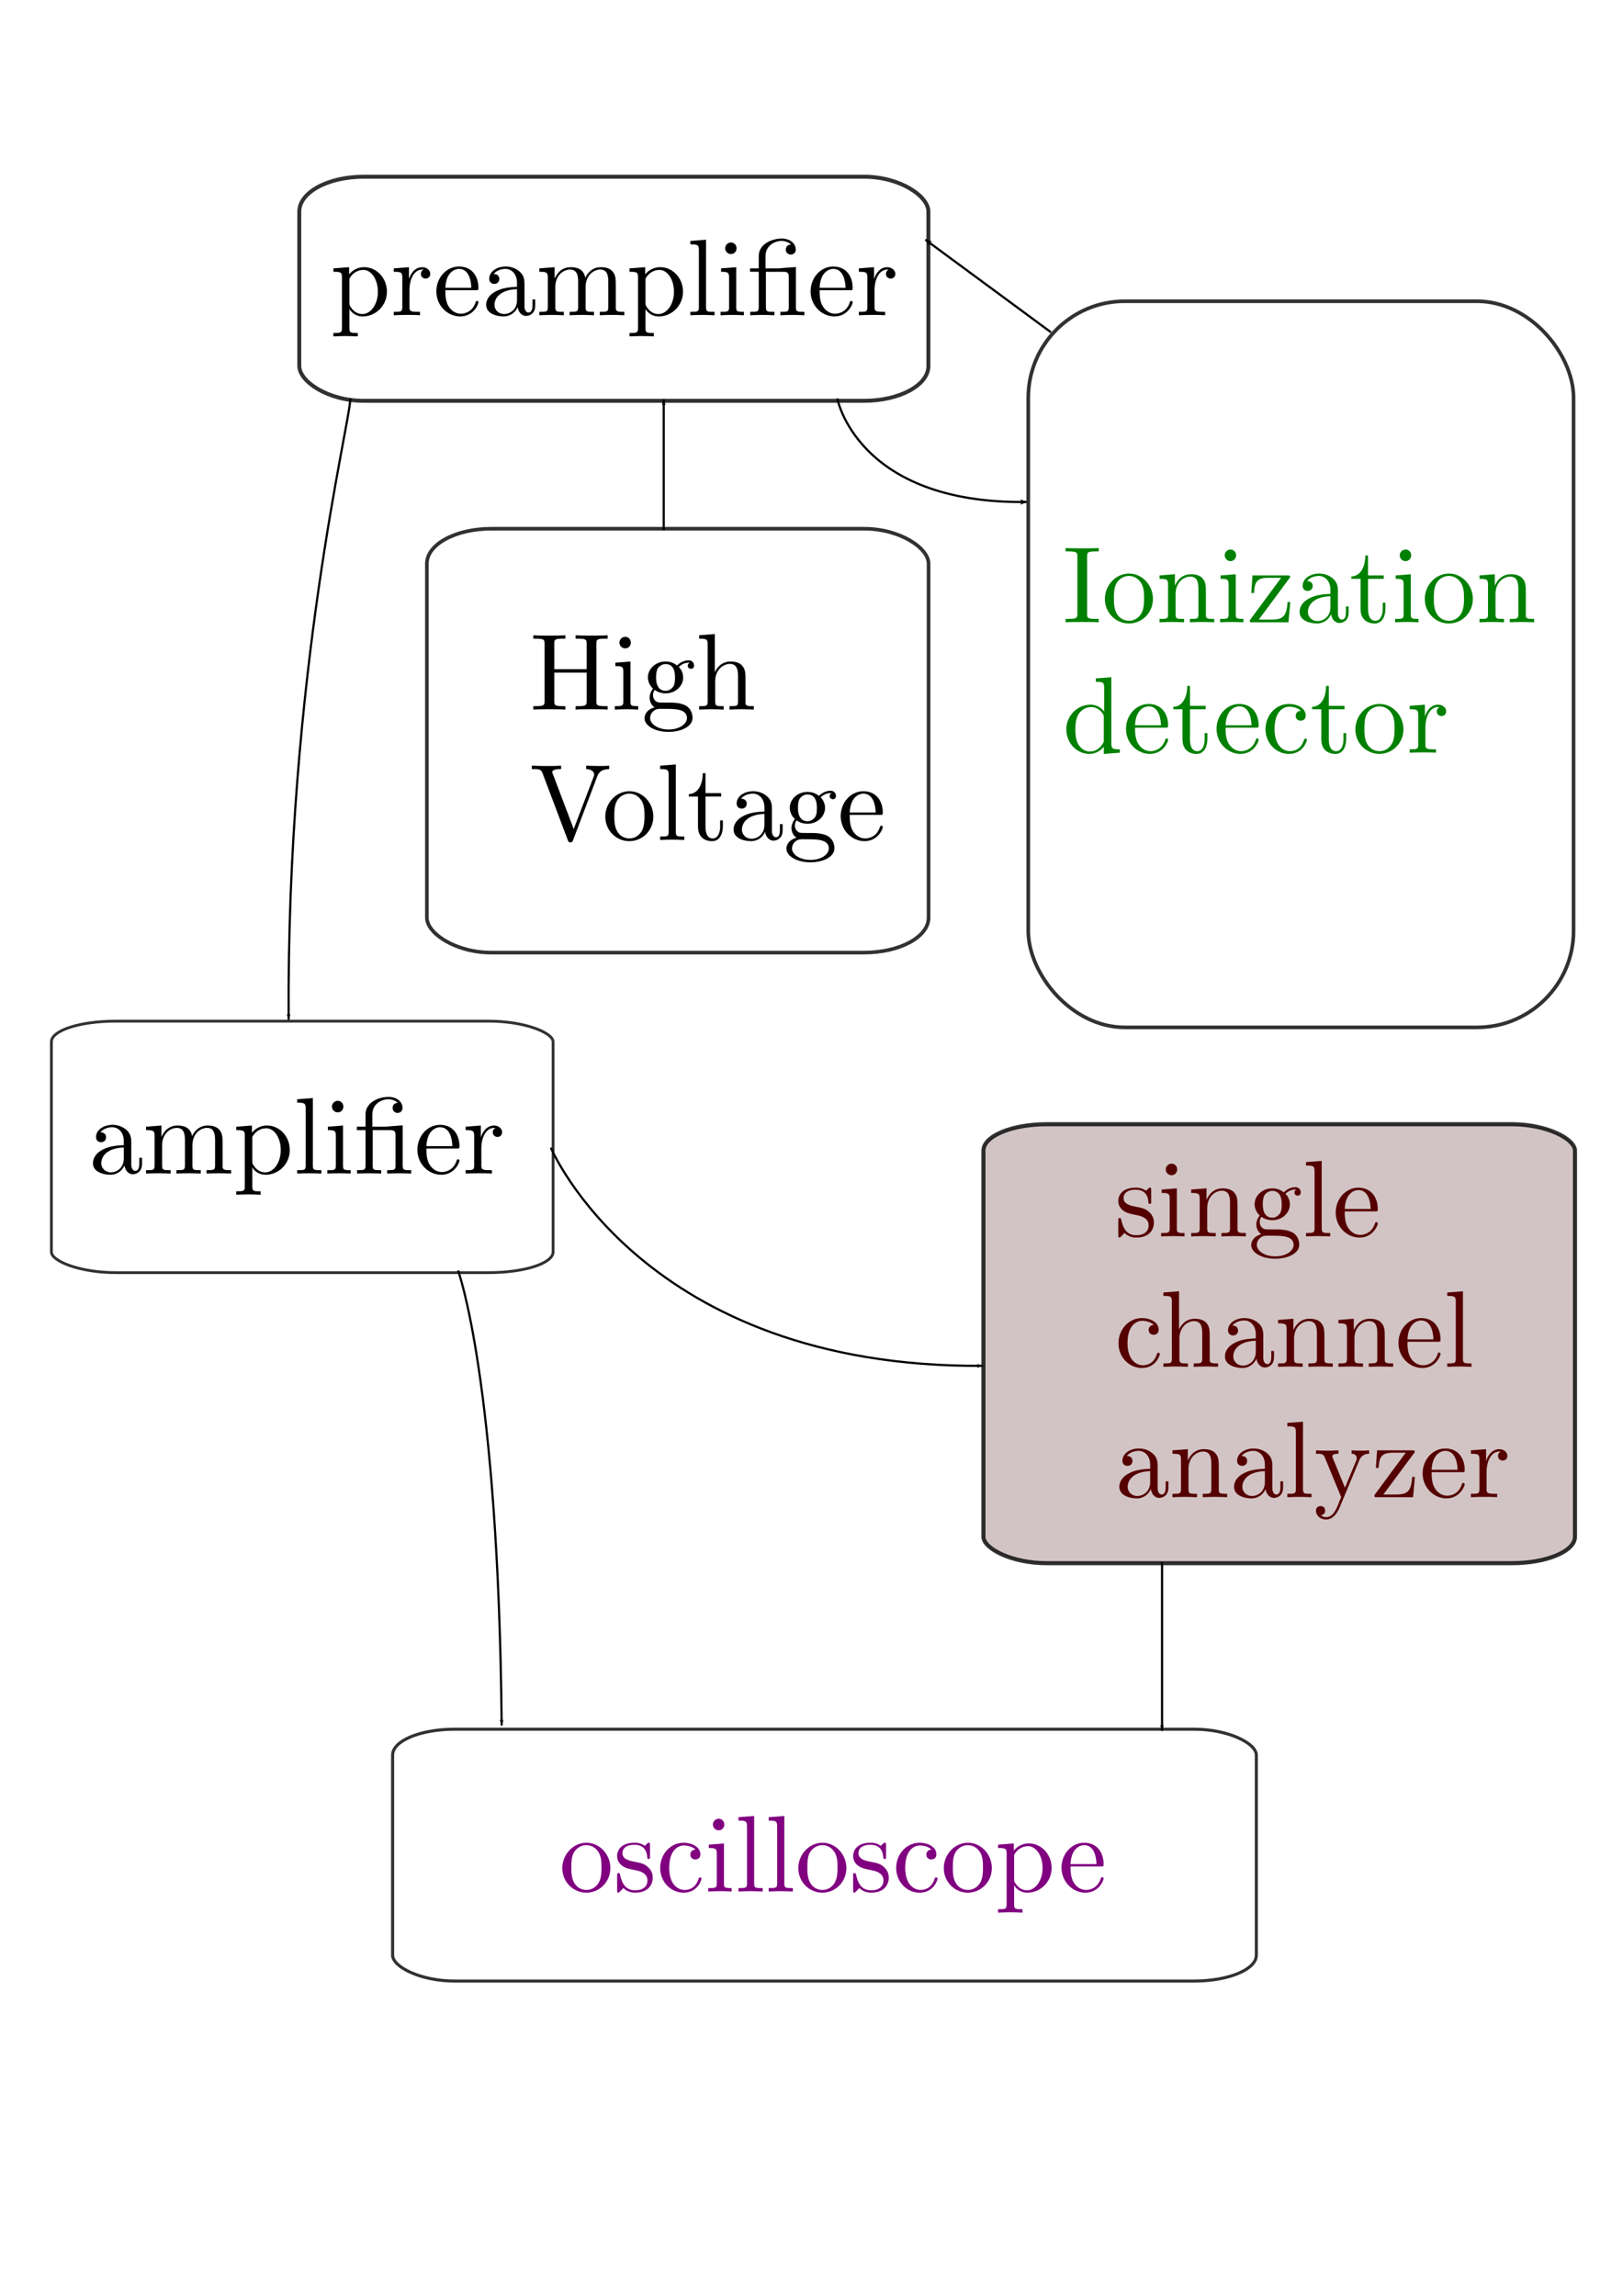 <?xml version="1.0" encoding="UTF-8" standalone="no"?>
<!-- Created with Inkscape (http://www.inkscape.org/) -->

<svg
   xmlns:ns0="http://www.iki.fi/pav/software/textext/"
   xmlns:osb="http://www.openswatchbook.org/uri/2009/osb"
   xmlns:dc="http://purl.org/dc/elements/1.1/"
   xmlns:cc="http://creativecommons.org/ns#"
   xmlns:rdf="http://www.w3.org/1999/02/22-rdf-syntax-ns#"
   xmlns:svg="http://www.w3.org/2000/svg"
   xmlns="http://www.w3.org/2000/svg"
   xmlns:xlink="http://www.w3.org/1999/xlink"
   xmlns:sodipodi="http://sodipodi.sourceforge.net/DTD/sodipodi-0.dtd"
   xmlns:inkscape="http://www.inkscape.org/namespaces/inkscape"
   width="744.094"
   height="1052.362"
   id="svg2"
   version="1.1"
   inkscape:version="0.48.5 r10040"
   sodipodi:docname="ink_ext_XXXXXX.svgO0R5NX">
  <sodipodi:namedview
     id="base"
     pagecolor="#ffffff"
     bordercolor="#666666"
     borderopacity="1.0"
     inkscape:pageopacity="0.0"
     inkscape:pageshadow="2"
     inkscape:zoom="0.49497475"
     inkscape:cx="369.37998"
     inkscape:cy="778.63318"
     inkscape:document-units="px"
     inkscape:current-layer="layer1"
     showgrid="false"
     inkscape:window-width="952"
     inkscape:window-height="1054"
     inkscape:window-x="960"
     inkscape:window-y="0"
     inkscape:window-maximized="0" />
  <defs
     id="defs4">
    <marker
       inkscape:stockid="Arrow1Lend"
       orient="auto"
       refY="0.0"
       refX="0.0"
       id="Arrow1Lend"
       style="overflow:visible;">
      <path
         id="path6618"
         d="M 0.0,0.0 L 5.0,-5.0 L -12.5,0.0 L 5.0,5.0 L 0.0,0.0 z "
         style="fill-rule:evenodd;stroke:#000000;stroke-width:1.0pt;"
         transform="scale(0.8) rotate(180) translate(12.5,0)" />
    </marker>
    <marker
       inkscape:stockid="Arrow2Lstart"
       orient="auto"
       refY="0.0"
       refX="0.0"
       id="Arrow2Lstart"
       style="overflow:visible">
      <path
         id="path6633"
         style="fill-rule:evenodd;stroke-width:0.625;stroke-linejoin:round"
         d="M 8.719,4.034 L -2.207,0.016 L 8.719,-4.002 C 6.973,-1.63 6.983,1.616 8.719,4.034 z "
         transform="scale(1.1) translate(1,0)" />
    </marker>
    <marker
       inkscape:stockid="Arrow1Lstart"
       orient="auto"
       refY="0.0"
       refX="0.0"
       id="Arrow1Lstart"
       style="overflow:visible">
      <path
         id="path6615"
         d="M 0.0,0.0 L 5.0,-5.0 L -12.5,0.0 L 5.0,5.0 L 0.0,0.0 z "
         style="fill-rule:evenodd;stroke:#000000;stroke-width:1.0pt"
         transform="scale(0.8) translate(12.5,0)" />
    </marker>
    <marker
       inkscape:stockid="Arrow2Lend"
       orient="auto"
       refY="0.0"
       refX="0.0"
       id="Arrow2Lend"
       style="overflow:visible;">
      <path
         id="path6636"
         style="fill-rule:evenodd;stroke-width:0.625;stroke-linejoin:round;"
         d="M 8.719,4.034 L -2.207,0.016 L 8.719,-4.002 C 6.973,-1.63 6.983,1.616 8.719,4.034 z "
         transform="scale(1.1) rotate(180) translate(1,0)" />
    </marker>
    <marker
       inkscape:stockid="Arrow1Mend"
       orient="auto"
       refY="0.0"
       refX="0.0"
       id="Arrow1Mend"
       style="overflow:visible;">
      <path
         id="path6624"
         d="M 0.0,0.0 L 5.0,-5.0 L -12.5,0.0 L 5.0,5.0 L 0.0,0.0 z "
         style="fill-rule:evenodd;stroke:#000000;stroke-width:1.0pt;"
         transform="scale(0.4) rotate(180) translate(10,0)" />
    </marker>
    <marker
       inkscape:stockid="Arrow1Mstart"
       orient="auto"
       refY="0.0"
       refX="0.0"
       id="Arrow1Mstart"
       style="overflow:visible">
      <path
         id="path6621"
         d="M 0.0,0.0 L 5.0,-5.0 L -12.5,0.0 L 5.0,5.0 L 0.0,0.0 z "
         style="fill-rule:evenodd;stroke:#000000;stroke-width:1.0pt"
         transform="scale(0.4) translate(10,0)" />
    </marker>
    <linearGradient
       id="linearGradient3776"
       osb:paint="gradient">
      <stop
         style="stop-color:#ff0000;stop-opacity:1;"
         offset="0"
         id="stop3778" />
      <stop
         style="stop-color:#ff0000;stop-opacity:0;"
         offset="1"
         id="stop3780" />
    </linearGradient>
    <marker
       inkscape:stockid="Arrow2Lend"
       orient="auto"
       refY="0"
       refX="0"
       id="Arrow2Lend-1"
       style="overflow:visible">
      <path
         id="path6636-8"
         style="fill-rule:evenodd;stroke-width:0.625;stroke-linejoin:round"
         d="M 8.719,4.034 -2.207,0.016 8.719,-4.002 c -1.745,2.372 -1.735,5.617 -6e-7,8.035 z"
         transform="matrix(-1.1,0,0,-1.1,-1.1,0)"
         inkscape:connector-curvature="0" />
    </marker>
  </defs>
  <g
     inkscape:label="Layer 1"
     inkscape:groupmode="layer"
     id="layer1">
    <rect
       style="opacity:0.805;fill:#ffffff;fill-opacity:1;fill-rule:nonzero;stroke:#000000;stroke-width:1.668;stroke-linecap:round;stroke-linejoin:round;stroke-miterlimit:4;stroke-opacity:1;stroke-dasharray:none;stroke-dashoffset:0"
       id="rect3006"
       width="250"
       height="332.857"
       x="471.429"
       y="138.076"
       rx="44.286"
       ry="44.286" />
    <g
       style="fill:#008000"
       transform="matrix(5,0,0,5,-630,-388.571)"
       ns0:text="Ionization \\\\\ndetector"
       ns0:preamble=""
       id="g6263">
      <defs
         id="defs6265">
        <g
           id="g6267">
          <symbol
             style="overflow:visible"
             overflow="visible"
             id="textext-1940e9e5-0">
            <path
               inkscape:connector-curvature="0"
               style="stroke:none"
               d=""
               id="path6270" />
          </symbol>
          <symbol
             style="overflow:visible"
             overflow="visible"
             id="textext-1940e9e5-1">
            <path
               inkscape:connector-curvature="0"
               style="stroke:none"
               d="M 2.25,-6.031 C 2.25,-6.391 2.266,-6.5 3.062,-6.5 l 0.25,0 0,-0.312 c -0.344,0.031 -1.125,0.031 -1.516,0.031 -0.375,0 -1.172,0 -1.516,-0.031 l 0,0.312 0.25,0 c 0.797,0 0.828,0.109 0.828,0.469 l 0,5.25 c 0,0.359 -0.031,0.469 -0.828,0.469 l -0.25,0 0,0.312 c 0.344,-0.031 1.141,-0.031 1.516,-0.031 0.391,0 1.172,0 1.516,0.031 l 0,-0.312 -0.25,0 C 2.266,-0.312 2.25,-0.422 2.25,-0.781 z"
               id="path6273" />
          </symbol>
          <symbol
             style="overflow:visible"
             overflow="visible"
             id="textext-1940e9e5-2">
            <path
               inkscape:connector-curvature="0"
               style="stroke:none"
               d="M 4.688,-2.141 C 4.688,-3.406 3.703,-4.469 2.5,-4.469 c -1.25,0 -2.219,1.094 -2.219,2.328 0,1.297 1.031,2.25 2.203,2.25 1.203,0 2.203,-0.984 2.203,-2.25 z m -2.188,2 c -0.438,0 -0.875,-0.203 -1.141,-0.672 -0.25,-0.438 -0.25,-1.047 -0.25,-1.406 0,-0.391 0,-0.922 0.234,-1.359 C 1.609,-4.031 2.078,-4.25 2.484,-4.25 c 0.438,0 0.859,0.219 1.125,0.656 0.266,0.422 0.266,1 0.266,1.375 0,0.359 0,0.906 -0.219,1.344 C 3.422,-0.422 2.984,-0.141 2.5,-0.141 z"
               id="path6276" />
          </symbol>
          <symbol
             style="overflow:visible"
             overflow="visible"
             id="textext-1940e9e5-3">
            <path
               inkscape:connector-curvature="0"
               style="stroke:none"
               d="m 1.094,-3.422 0,2.672 c 0,0.438 -0.109,0.438 -0.781,0.438 l 0,0.312 c 0.359,-0.016 0.859,-0.031 1.141,-0.031 0.25,0 0.766,0.016 1.109,0.031 l 0,-0.312 c -0.672,0 -0.781,0 -0.781,-0.438 l 0,-1.844 C 1.781,-3.625 2.5,-4.188 3.125,-4.188 c 0.641,0 0.75,0.531 0.75,1.109 l 0,2.328 c 0,0.438 -0.109,0.438 -0.781,0.438 l 0,0.312 c 0.344,-0.016 0.859,-0.031 1.125,-0.031 0.25,0 0.781,0.016 1.109,0.031 l 0,-0.312 c -0.516,0 -0.766,0 -0.766,-0.297 l 0,-1.906 c 0,-0.859 0,-1.156 -0.312,-1.516 -0.141,-0.172 -0.469,-0.375 -1.047,-0.375 C 2.469,-4.406 2,-3.984 1.719,-3.359 l 0,-1.047 -1.406,0.109 0,0.312 c 0.703,0 0.781,0.062 0.781,0.562 z"
               id="path6279" />
          </symbol>
          <symbol
             style="overflow:visible"
             overflow="visible"
             id="textext-1940e9e5-4">
            <path
               inkscape:connector-curvature="0"
               style="stroke:none"
               d="M 1.766,-4.406 0.375,-4.297 l 0,0.312 c 0.641,0 0.734,0.062 0.734,0.547 l 0,2.688 c 0,0.438 -0.109,0.438 -0.781,0.438 l 0,0.312 C 0.641,-0.016 1.188,-0.031 1.422,-0.031 1.781,-0.031 2.125,-0.016 2.469,0 l 0,-0.312 c -0.672,0 -0.703,-0.047 -0.703,-0.438 z m 0.031,-1.734 c 0,-0.312 -0.234,-0.531 -0.516,-0.531 -0.312,0 -0.531,0.266 -0.531,0.531 0,0.266 0.219,0.531 0.531,0.531 0.281,0 0.516,-0.219 0.516,-0.531 z"
               id="path6282" />
          </symbol>
          <symbol
             style="overflow:visible"
             overflow="visible"
             id="textext-1940e9e5-5">
            <path
               inkscape:connector-curvature="0"
               style="stroke:none"
               d="m 3.891,-4 c 0.094,-0.109 0.094,-0.125 0.094,-0.172 0,-0.125 -0.094,-0.125 -0.266,-0.125 l -3.188,0 -0.109,1.609 0.25,0 c 0.062,-1.016 0.25,-1.391 1.344,-1.391 l 1.141,0 L 0.375,-0.312 C 0.281,-0.203 0.281,-0.188 0.281,-0.141 0.281,0 0.344,0 0.531,0 L 3.828,0 4,-1.859 l -0.25,0 C 3.656,-0.688 3.453,-0.25 2.297,-0.25 l -1.188,0 z"
               id="path6285" />
          </symbol>
          <symbol
             style="overflow:visible"
             overflow="visible"
             id="textext-1940e9e5-6">
            <path
               inkscape:connector-curvature="0"
               style="stroke:none"
               d="m 3.312,-0.75 c 0.047,0.391 0.312,0.812 0.781,0.812 0.219,0 0.828,-0.141 0.828,-0.953 l 0,-0.562 -0.25,0 0,0.562 c 0,0.578 -0.25,0.641 -0.359,0.641 -0.328,0 -0.375,-0.453 -0.375,-0.5 l 0,-1.984 c 0,-0.422 0,-0.812 -0.359,-1.188 C 3.188,-4.312 2.688,-4.469 2.219,-4.469 c -0.828,0 -1.516,0.469 -1.516,1.125 0,0.297 0.203,0.469 0.469,0.469 0.281,0 0.453,-0.203 0.453,-0.453 0,-0.125 -0.047,-0.453 -0.516,-0.453 C 1.391,-4.141 1.875,-4.25 2.188,-4.25 c 0.5,0 1.062,0.391 1.062,1.281 l 0,0.359 c -0.516,0.031 -1.203,0.062 -1.828,0.359 -0.75,0.344 -1,0.859 -1,1.297 0,0.812 0.969,1.062 1.594,1.062 0.656,0 1.109,-0.406 1.297,-0.859 z M 3.25,-2.391 l 0,1 c 0,0.938 -0.719,1.281 -1.172,1.281 -0.484,0 -0.891,-0.344 -0.891,-0.844 0,-0.547 0.422,-1.375 2.062,-1.438 z"
               id="path6288" />
          </symbol>
          <symbol
             style="overflow:visible"
             overflow="visible"
             id="textext-1940e9e5-7">
            <path
               inkscape:connector-curvature="0"
               style="stroke:none"
               d="m 1.719,-3.984 1.438,0 0,-0.312 -1.438,0 0,-1.828 -0.25,0 c 0,0.812 -0.297,1.875 -1.281,1.922 l 0,0.219 0.844,0 0,2.75 c 0,1.219 0.938,1.344 1.297,1.344 0.703,0 0.984,-0.703 0.984,-1.344 l 0,-0.562 -0.25,0 0,0.547 c 0,0.734 -0.297,1.109 -0.672,1.109 -0.672,0 -0.672,-0.906 -0.672,-1.078 z"
               id="path6291" />
          </symbol>
          <symbol
             style="overflow:visible"
             overflow="visible"
             id="textext-1940e9e5-8">
            <path
               inkscape:connector-curvature="0"
               style="stroke:none"
               d="m 3.781,-0.547 0,0.656 L 5.25,0 l 0,-0.312 c -0.688,0 -0.781,-0.062 -0.781,-0.562 l 0,-6.047 -1.422,0.109 0,0.312 c 0.688,0 0.766,0.062 0.766,0.562 l 0,2.156 c -0.281,-0.359 -0.719,-0.625 -1.25,-0.625 -1.172,0 -2.219,0.984 -2.219,2.266 0,1.266 0.969,2.25 2.109,2.25 0.641,0 1.078,-0.344 1.328,-0.656 z m 0,-2.672 0,2.047 c 0,0.172 0,0.188 -0.109,0.359 C 3.375,-0.328 2.938,-0.109 2.5,-0.109 2.047,-0.109 1.688,-0.375 1.453,-0.75 1.203,-1.156 1.172,-1.719 1.172,-2.141 1.172,-2.5 1.188,-3.094 1.469,-3.547 1.688,-3.859 2.062,-4.188 2.609,-4.188 c 0.344,0 0.766,0.156 1.062,0.594 0.109,0.172 0.109,0.188 0.109,0.375 z"
               id="path6294" />
          </symbol>
          <symbol
             style="overflow:visible"
             overflow="visible"
             id="textext-1940e9e5-9">
            <path
               inkscape:connector-curvature="0"
               style="stroke:none"
               d="M 1.109,-2.516 C 1.172,-4 2.016,-4.25 2.359,-4.25 c 1.016,0 1.125,1.344 1.125,1.734 z m 0,0.219 2.781,0 c 0.219,0 0.25,0 0.25,-0.219 0,-0.984 -0.547,-1.953 -1.781,-1.953 -1.156,0 -2.078,1.031 -2.078,2.281 0,1.328 1.047,2.297 2.188,2.297 C 3.688,0.109 4.141,-1 4.141,-1.188 4.141,-1.281 4.062,-1.312 4,-1.312 c -0.078,0 -0.109,0.062 -0.125,0.141 -0.344,1.031 -1.25,1.031 -1.344,1.031 -0.5,0 -0.891,-0.297 -1.125,-0.672 -0.297,-0.469 -0.297,-1.125 -0.297,-1.484 z"
               id="path6297" />
          </symbol>
          <symbol
             style="overflow:visible"
             overflow="visible"
             id="textext-1940e9e5-10">
            <path
               inkscape:connector-curvature="0"
               style="stroke:none"
               d="m 1.172,-2.172 c 0,-1.625 0.812,-2.047 1.344,-2.047 0.094,0 0.719,0.016 1.062,0.375 -0.406,0.031 -0.469,0.328 -0.469,0.453 0,0.266 0.188,0.453 0.453,0.453 0.266,0 0.469,-0.156 0.469,-0.469 0,-0.672 -0.766,-1.062 -1.531,-1.062 -1.25,0 -2.156,1.078 -2.156,2.312 0,1.281 0.984,2.266 2.141,2.266 1.328,0 1.656,-1.203 1.656,-1.297 0,-0.094 -0.109,-0.094 -0.141,-0.094 -0.078,0 -0.109,0.031 -0.125,0.094 -0.281,0.922 -0.938,1.047 -1.297,1.047 -0.531,0 -1.406,-0.422 -1.406,-2.031 z"
               id="path6300" />
          </symbol>
          <symbol
             style="overflow:visible"
             overflow="visible"
             id="textext-1940e9e5-11">
            <path
               inkscape:connector-curvature="0"
               style="stroke:none"
               d="m 1.672,-3.312 0,-1.094 -1.391,0.109 0,0.312 c 0.703,0 0.781,0.062 0.781,0.562 l 0,2.672 c 0,0.438 -0.109,0.438 -0.781,0.438 l 0,0.312 c 0.391,-0.016 0.859,-0.031 1.141,-0.031 0.391,0 0.859,0 1.266,0.031 l 0,-0.312 -0.219,0 c -0.734,0 -0.75,-0.109 -0.75,-0.469 l 0,-1.531 c 0,-0.984 0.422,-1.875 1.172,-1.875 0.062,0 0.094,0 0.109,0.016 -0.031,0 -0.234,0.125 -0.234,0.391 0,0.266 0.219,0.422 0.438,0.422 0.172,0 0.422,-0.125 0.422,-0.438 0,-0.312 -0.312,-0.609 -0.734,-0.609 -0.734,0 -1.094,0.672 -1.219,1.094 z"
               id="path6303" />
          </symbol>
        </g>
      </defs>
      <g
         style="fill:#008000"
         id="textext-1940e9e5-12">
        <g
           style="fill:#008000;fill-opacity:1"
           id="g6306">
          <use
             style="fill:#008000"
             height="1052.362"
             width="744.094"
             xlink:href="#textext-1940e9e5-1"
             x="223.432"
             y="134.765"
             id="use6308" />
          <use
             style="fill:#008000"
             height="1052.362"
             width="744.094"
             xlink:href="#textext-1940e9e5-2"
             x="227.03"
             y="134.765"
             id="use6310" />
          <use
             style="fill:#008000"
             height="1052.362"
             width="744.094"
             xlink:href="#textext-1940e9e5-3"
             x="232.011"
             y="134.765"
             id="use6312" />
          <use
             style="fill:#008000"
             height="1052.362"
             width="744.094"
             xlink:href="#textext-1940e9e5-4"
             x="237.546"
             y="134.765"
             id="use6314" />
          <use
             style="fill:#008000"
             height="1052.362"
             width="744.094"
             xlink:href="#textext-1940e9e5-5"
             x="240.314"
             y="134.765"
             id="use6316" />
          <use
             style="fill:#008000"
             height="1052.362"
             width="744.094"
             xlink:href="#textext-1940e9e5-6"
             x="244.741"
             y="134.765"
             id="use6318" />
          <use
             style="fill:#008000"
             height="1052.362"
             width="744.094"
             xlink:href="#textext-1940e9e5-7"
             x="249.722"
             y="134.765"
             id="use6320" />
          <use
             style="fill:#008000"
             height="1052.362"
             width="744.094"
             xlink:href="#textext-1940e9e5-4"
             x="253.597"
             y="134.765"
             id="use6322" />
          <use
             style="fill:#008000"
             height="1052.362"
             width="744.094"
             xlink:href="#textext-1940e9e5-2"
             x="256.364"
             y="134.765"
             id="use6324" />
          <use
             style="fill:#008000"
             height="1052.362"
             width="744.094"
             xlink:href="#textext-1940e9e5-3"
             x="261.346"
             y="134.765"
             id="use6326" />
        </g>
        <g
           style="fill:#008000;fill-opacity:1"
           id="g6328">
          <use
             style="fill:#008000"
             height="1052.362"
             width="744.094"
             xlink:href="#textext-1940e9e5-8"
             x="223.432"
             y="146.72"
             id="use6330" />
          <use
             style="fill:#008000"
             height="1052.362"
             width="744.094"
             xlink:href="#textext-1940e9e5-9"
             x="228.967"
             y="146.72"
             id="use6332" />
          <use
             style="fill:#008000"
             height="1052.362"
             width="744.094"
             xlink:href="#textext-1940e9e5-7"
             x="233.395"
             y="146.72"
             id="use6334" />
          <use
             style="fill:#008000"
             height="1052.362"
             width="744.094"
             xlink:href="#textext-1940e9e5-9"
             x="237.269"
             y="146.72"
             id="use6336" />
          <use
             style="fill:#008000"
             height="1052.362"
             width="744.094"
             xlink:href="#textext-1940e9e5-10"
             x="241.696"
             y="146.72"
             id="use6338" />
          <use
             style="fill:#008000"
             height="1052.362"
             width="744.094"
             xlink:href="#textext-1940e9e5-7"
             x="246.124"
             y="146.72"
             id="use6340" />
          <use
             style="fill:#008000"
             height="1052.362"
             width="744.094"
             xlink:href="#textext-1940e9e5-2"
             x="249.998"
             y="146.72"
             id="use6342" />
          <use
             style="fill:#008000"
             height="1052.362"
             width="744.094"
             xlink:href="#textext-1940e9e5-11"
             x="254.98"
             y="146.72"
             id="use6344" />
        </g>
      </g>
    </g>
    <rect
       ry="15.978"
       rx="29.475"
       y="81.005"
       x="137.214"
       height="102.715"
       width="288.43"
       id="rect6401"
       style="opacity:0.805;fill:#ffffff;fill-opacity:1;fill-rule:nonzero;stroke:#000000;stroke-width:1.81;stroke-linecap:round;stroke-linejoin:round;stroke-miterlimit:4;stroke-opacity:1;stroke-dasharray:none;stroke-dashoffset:0" />
    <g
       id="g6461"
       ns0:preamble=""
       ns0:text="preamplifier"
       transform="matrix(5,0,0,5,-965.706,-529.32)">
      <defs
         id="defs6463">
        <g
           id="g6465">
          <symbol
             id="textext-e48ce3ac-0"
             overflow="visible"
             style="overflow:visible">
            <path
               id="path6468"
               d=""
               style="stroke:none"
               inkscape:connector-curvature="0" />
          </symbol>
          <symbol
             id="textext-e48ce3ac-1"
             overflow="visible"
             style="overflow:visible">
            <path
               id="path6471"
               d="m 1.719,-3.75 0,-0.656 -1.438,0.109 0,0.312 c 0.703,0 0.781,0.062 0.781,0.5 l 0,4.656 C 1.062,1.625 0.953,1.625 0.281,1.625 l 0,0.312 C 0.625,1.922 1.141,1.906 1.391,1.906 c 0.281,0 0.781,0.016 1.125,0.031 l 0,-0.312 C 1.859,1.625 1.75,1.625 1.75,1.172 l 0,-1.766 c 0.047,0.172 0.469,0.703 1.219,0.703 1.188,0 2.219,-0.984 2.219,-2.266 0,-1.266 -0.953,-2.25 -2.078,-2.25 -0.781,0 -1.203,0.438 -1.391,0.656 z m 0.031,2.609 0,-2.219 C 2.031,-3.875 2.516,-4.156 3.031,-4.156 c 0.734,0 1.328,0.875 1.328,2 0,1.203 -0.688,2.047 -1.422,2.047 -0.406,0 -0.781,-0.203 -1.047,-0.609 C 1.75,-0.922 1.75,-0.938 1.75,-1.141 z"
               style="stroke:none"
               inkscape:connector-curvature="0" />
          </symbol>
          <symbol
             id="textext-e48ce3ac-2"
             overflow="visible"
             style="overflow:visible">
            <path
               id="path6474"
               d="m 1.672,-3.312 0,-1.094 -1.391,0.109 0,0.312 c 0.703,0 0.781,0.062 0.781,0.562 l 0,2.672 c 0,0.438 -0.109,0.438 -0.781,0.438 l 0,0.312 c 0.391,-0.016 0.859,-0.031 1.141,-0.031 0.391,0 0.859,0 1.266,0.031 l 0,-0.312 -0.219,0 c -0.734,0 -0.75,-0.109 -0.75,-0.469 l 0,-1.531 c 0,-0.984 0.422,-1.875 1.172,-1.875 0.062,0 0.094,0 0.109,0.016 -0.031,0 -0.234,0.125 -0.234,0.391 0,0.266 0.219,0.422 0.438,0.422 0.172,0 0.422,-0.125 0.422,-0.438 0,-0.312 -0.312,-0.609 -0.734,-0.609 -0.734,0 -1.094,0.672 -1.219,1.094 z"
               style="stroke:none"
               inkscape:connector-curvature="0" />
          </symbol>
          <symbol
             id="textext-e48ce3ac-3"
             overflow="visible"
             style="overflow:visible">
            <path
               id="path6477"
               d="M 1.109,-2.516 C 1.172,-4 2.016,-4.25 2.359,-4.25 c 1.016,0 1.125,1.344 1.125,1.734 z m 0,0.219 2.781,0 c 0.219,0 0.25,0 0.25,-0.219 0,-0.984 -0.547,-1.953 -1.781,-1.953 -1.156,0 -2.078,1.031 -2.078,2.281 0,1.328 1.047,2.297 2.188,2.297 C 3.688,0.109 4.141,-1 4.141,-1.188 4.141,-1.281 4.062,-1.312 4,-1.312 c -0.078,0 -0.109,0.062 -0.125,0.141 -0.344,1.031 -1.25,1.031 -1.344,1.031 -0.5,0 -0.891,-0.297 -1.125,-0.672 -0.297,-0.469 -0.297,-1.125 -0.297,-1.484 z"
               style="stroke:none"
               inkscape:connector-curvature="0" />
          </symbol>
          <symbol
             id="textext-e48ce3ac-4"
             overflow="visible"
             style="overflow:visible">
            <path
               id="path6480"
               d="m 3.312,-0.75 c 0.047,0.391 0.312,0.812 0.781,0.812 0.219,0 0.828,-0.141 0.828,-0.953 l 0,-0.562 -0.25,0 0,0.562 c 0,0.578 -0.25,0.641 -0.359,0.641 -0.328,0 -0.375,-0.453 -0.375,-0.5 l 0,-1.984 c 0,-0.422 0,-0.812 -0.359,-1.188 C 3.188,-4.312 2.688,-4.469 2.219,-4.469 c -0.828,0 -1.516,0.469 -1.516,1.125 0,0.297 0.203,0.469 0.469,0.469 0.281,0 0.453,-0.203 0.453,-0.453 0,-0.125 -0.047,-0.453 -0.516,-0.453 C 1.391,-4.141 1.875,-4.25 2.188,-4.25 c 0.5,0 1.062,0.391 1.062,1.281 l 0,0.359 c -0.516,0.031 -1.203,0.062 -1.828,0.359 -0.75,0.344 -1,0.859 -1,1.297 0,0.812 0.969,1.062 1.594,1.062 0.656,0 1.109,-0.406 1.297,-0.859 z M 3.25,-2.391 l 0,1 c 0,0.938 -0.719,1.281 -1.172,1.281 -0.484,0 -0.891,-0.344 -0.891,-0.844 0,-0.547 0.422,-1.375 2.062,-1.438 z"
               style="stroke:none"
               inkscape:connector-curvature="0" />
          </symbol>
          <symbol
             id="textext-e48ce3ac-5"
             overflow="visible"
             style="overflow:visible">
            <path
               id="path6483"
               d="m 1.094,-3.422 0,2.672 c 0,0.438 -0.109,0.438 -0.781,0.438 l 0,0.312 c 0.359,-0.016 0.859,-0.031 1.141,-0.031 0.25,0 0.766,0.016 1.109,0.031 l 0,-0.312 c -0.672,0 -0.781,0 -0.781,-0.438 l 0,-1.844 C 1.781,-3.625 2.5,-4.188 3.125,-4.188 c 0.641,0 0.75,0.531 0.75,1.109 l 0,2.328 c 0,0.438 -0.109,0.438 -0.781,0.438 l 0,0.312 c 0.344,-0.016 0.859,-0.031 1.125,-0.031 0.25,0 0.781,0.016 1.109,0.031 l 0,-0.312 c -0.656,0 -0.766,0 -0.766,-0.438 l 0,-1.844 c 0,-1.031 0.703,-1.594 1.344,-1.594 0.625,0 0.734,0.531 0.734,1.109 l 0,2.328 c 0,0.438 -0.109,0.438 -0.781,0.438 l 0,0.312 c 0.344,-0.016 0.859,-0.031 1.125,-0.031 0.266,0 0.781,0.016 1.125,0.031 l 0,-0.312 c -0.516,0 -0.766,0 -0.781,-0.297 l 0,-1.906 c 0,-0.859 0,-1.156 -0.312,-1.516 -0.141,-0.172 -0.469,-0.375 -1.047,-0.375 -0.828,0 -1.281,0.594 -1.438,0.984 C 4.391,-4.297 3.656,-4.406 3.203,-4.406 2.469,-4.406 2,-3.984 1.719,-3.359 l 0,-1.047 -1.406,0.109 0,0.312 c 0.703,0 0.781,0.062 0.781,0.562 z"
               style="stroke:none"
               inkscape:connector-curvature="0" />
          </symbol>
          <symbol
             id="textext-e48ce3ac-6"
             overflow="visible"
             style="overflow:visible">
            <path
               id="path6486"
               d="m 1.766,-6.922 -1.438,0.109 0,0.312 c 0.703,0 0.781,0.062 0.781,0.562 l 0,5.188 c 0,0.438 -0.109,0.438 -0.781,0.438 l 0,0.312 C 0.656,-0.016 1.188,-0.031 1.438,-0.031 c 0.25,0 0.734,0.016 1.109,0.031 l 0,-0.312 c -0.672,0 -0.781,0 -0.781,-0.438 z"
               style="stroke:none"
               inkscape:connector-curvature="0" />
          </symbol>
          <symbol
             id="textext-e48ce3ac-7"
             overflow="visible"
             style="overflow:visible">
            <path
               id="path6489"
               d="M 1.766,-4.406 0.375,-4.297 l 0,0.312 c 0.641,0 0.734,0.062 0.734,0.547 l 0,2.688 c 0,0.438 -0.109,0.438 -0.781,0.438 l 0,0.312 C 0.641,-0.016 1.188,-0.031 1.422,-0.031 1.781,-0.031 2.125,-0.016 2.469,0 l 0,-0.312 c -0.672,0 -0.703,-0.047 -0.703,-0.438 z m 0.031,-1.734 c 0,-0.312 -0.234,-0.531 -0.516,-0.531 -0.312,0 -0.531,0.266 -0.531,0.531 0,0.266 0.219,0.531 0.531,0.531 0.281,0 0.516,-0.219 0.516,-0.531 z"
               style="stroke:none"
               inkscape:connector-curvature="0" />
          </symbol>
          <symbol
             id="textext-e48ce3ac-8"
             overflow="visible"
             style="overflow:visible">
            <path
               id="path6492"
               d="m 3.297,-3.984 c 0.453,0 0.516,0.125 0.516,0.531 l 0,2.703 c 0,0.438 -0.109,0.438 -0.766,0.438 l 0,0.312 c 0.328,-0.016 0.844,-0.031 1.094,-0.031 0.25,0 0.75,0.016 1.109,0.031 l 0,-0.312 c -0.672,0 -0.781,0 -0.781,-0.438 l 0,-3.672 -1.25,0.094 C 3.062,-4.312 3.047,-4.312 3.047,-4.312 3.016,-4.297 3,-4.297 2.859,-4.297 l -1.172,0 0,-1.125 c 0,-0.984 0.859,-1.391 1.469,-1.391 0.297,0 0.656,0.109 0.859,0.328 -0.406,0.031 -0.469,0.297 -0.469,0.469 C 3.547,-5.688 3.812,-5.562 4,-5.562 c 0.234,0 0.453,-0.156 0.453,-0.453 0,-0.594 -0.547,-1.016 -1.281,-1.016 C 2.25,-7.031 1.062,-6.516 1.062,-5.438 l 0,1.141 -0.797,0 0,0.312 0.797,0 0,3.234 c 0,0.438 -0.109,0.438 -0.781,0.438 l 0,0.312 C 0.609,-0.016 1.141,-0.031 1.391,-0.031 1.641,-0.031 2.125,-0.016 2.5,0 l 0,-0.312 c -0.672,0 -0.781,0 -0.781,-0.438 l 0,-3.234 z"
               style="stroke:none"
               inkscape:connector-curvature="0" />
          </symbol>
        </g>
      </defs>
      <g
         id="textext-e48ce3ac-9">
        <g
           id="g6495"
           style="fill:#000000;fill-opacity:1">
          <use
             id="use6497"
             y="134.765"
             x="223.432"
             xlink:href="#textext-e48ce3ac-1"
             width="744.094"
             height="1052.362" />
          <use
             id="use6499"
             y="134.765"
             x="228.967"
             xlink:href="#textext-e48ce3ac-2"
             width="744.094"
             height="1052.362" />
          <use
             id="use6501"
             y="134.765"
             x="232.87"
             xlink:href="#textext-e48ce3ac-3"
             width="744.094"
             height="1052.362" />
          <use
             id="use6503"
             y="134.765"
             x="237.297"
             xlink:href="#textext-e48ce3ac-4"
             width="744.094"
             height="1052.362" />
          <use
             id="use6505"
             y="134.765"
             x="242.278"
             xlink:href="#textext-e48ce3ac-5"
             width="744.094"
             height="1052.362" />
          <use
             id="use6507"
             y="134.765"
             x="250.58"
             xlink:href="#textext-e48ce3ac-1"
             width="744.094"
             height="1052.362" />
          <use
             id="use6509"
             y="134.765"
             x="256.115"
             xlink:href="#textext-e48ce3ac-6"
             width="744.094"
             height="1052.362" />
          <use
             id="use6511"
             y="134.765"
             x="258.883"
             xlink:href="#textext-e48ce3ac-7"
             width="744.094"
             height="1052.362" />
          <use
             id="use6513"
             y="134.765"
             x="261.651"
             xlink:href="#textext-e48ce3ac-8"
             width="744.094"
             height="1052.362" />
          <use
             id="use6515"
             y="134.765"
             x="267.186"
             xlink:href="#textext-e48ce3ac-3"
             width="744.094"
             height="1052.362" />
          <use
             id="use6517"
             y="134.765"
             x="271.613"
             xlink:href="#textext-e48ce3ac-2"
             width="744.094"
             height="1052.362" />
        </g>
      </g>
    </g>
    <rect
       style="opacity:0.805;fill:#ffffff;fill-opacity:1;fill-rule:nonzero;stroke:#000000;stroke-width:1.668;stroke-linecap:round;stroke-linejoin:round;stroke-miterlimit:4;stroke-opacity:1;stroke-dasharray:none;stroke-dashoffset:0"
       id="rect7801"
       width="230"
       height="194.286"
       x="195.714"
       y="242.362"
       rx="29.475"
       ry="15.978" />
    <rect
       ry="11.845"
       rx="28.467"
       y="792.64"
       x="180"
       height="115.436"
       width="395.986"
       id="rect8104"
       style="opacity:0.805;fill:#ffffff;fill-opacity:1;fill-rule:nonzero;stroke:#000000;stroke-width:1.411;stroke-linecap:round;stroke-linejoin:round;stroke-miterlimit:4;stroke-opacity:1;stroke-dasharray:none;stroke-dashoffset:0" />
    <g
       id="g8245"
       ns0:preamble=""
       ns0:text="oscilloscope"
       transform="matrix(5,0,0,5,-860.765,193.204)"
       style="fill:#800080">
      <defs
         id="defs8247">
        <g
           id="g8249">
          <symbol
             id="textext-721a85de-0"
             overflow="visible"
             style="overflow:visible">
            <path
               id="path8252"
               d=""
               style="stroke:none"
               inkscape:connector-curvature="0" />
          </symbol>
          <symbol
             id="textext-721a85de-1"
             overflow="visible"
             style="overflow:visible">
            <path
               id="path8255"
               d="M 4.688,-2.141 C 4.688,-3.406 3.703,-4.469 2.5,-4.469 c -1.25,0 -2.219,1.094 -2.219,2.328 0,1.297 1.031,2.25 2.203,2.25 1.203,0 2.203,-0.984 2.203,-2.25 z m -2.188,2 c -0.438,0 -0.875,-0.203 -1.141,-0.672 -0.25,-0.438 -0.25,-1.047 -0.25,-1.406 0,-0.391 0,-0.922 0.234,-1.359 C 1.609,-4.031 2.078,-4.25 2.484,-4.25 c 0.438,0 0.859,0.219 1.125,0.656 0.266,0.422 0.266,1 0.266,1.375 0,0.359 0,0.906 -0.219,1.344 C 3.422,-0.422 2.984,-0.141 2.5,-0.141 z"
               style="stroke:none"
               inkscape:connector-curvature="0" />
          </symbol>
          <symbol
             id="textext-721a85de-2"
             overflow="visible"
             style="overflow:visible">
            <path
               id="path8258"
               d="m 2.078,-1.938 c 0.219,0.047 1.031,0.203 1.031,0.922 0,0.5 -0.344,0.906 -1.125,0.906 -0.844,0 -1.203,-0.562 -1.391,-1.422 C 0.562,-1.656 0.562,-1.688 0.453,-1.688 c -0.125,0 -0.125,0.062 -0.125,0.234 l 0,1.328 c 0,0.172 0,0.234 0.109,0.234 0.047,0 0.062,-0.016 0.25,-0.203 0.016,-0.016 0.016,-0.031 0.203,-0.219 0.438,0.406 0.891,0.422 1.094,0.422 1.141,0 1.609,-0.672 1.609,-1.391 0,-0.516 -0.297,-0.828 -0.422,-0.938 C 2.844,-2.547 2.453,-2.625 2.031,-2.703 1.469,-2.812 0.812,-2.938 0.812,-3.516 c 0,-0.359 0.25,-0.766 1.109,-0.766 1.094,0 1.156,0.906 1.172,1.203 0,0.094 0.094,0.094 0.109,0.094 0.141,0 0.141,-0.047 0.141,-0.234 l 0,-1.016 c 0,-0.156 0,-0.234 -0.109,-0.234 -0.047,0 -0.078,0 -0.203,0.125 -0.031,0.031 -0.125,0.125 -0.172,0.156 -0.375,-0.281 -0.781,-0.281 -0.938,-0.281 -1.219,0 -1.594,0.672 -1.594,1.234 0,0.344 0.156,0.625 0.422,0.844 0.328,0.25 0.609,0.312 1.328,0.453 z"
               style="stroke:none"
               inkscape:connector-curvature="0" />
          </symbol>
          <symbol
             id="textext-721a85de-3"
             overflow="visible"
             style="overflow:visible">
            <path
               id="path8261"
               d="m 1.172,-2.172 c 0,-1.625 0.812,-2.047 1.344,-2.047 0.094,0 0.719,0.016 1.062,0.375 -0.406,0.031 -0.469,0.328 -0.469,0.453 0,0.266 0.188,0.453 0.453,0.453 0.266,0 0.469,-0.156 0.469,-0.469 0,-0.672 -0.766,-1.062 -1.531,-1.062 -1.25,0 -2.156,1.078 -2.156,2.312 0,1.281 0.984,2.266 2.141,2.266 1.328,0 1.656,-1.203 1.656,-1.297 0,-0.094 -0.109,-0.094 -0.141,-0.094 -0.078,0 -0.109,0.031 -0.125,0.094 -0.281,0.922 -0.938,1.047 -1.297,1.047 -0.531,0 -1.406,-0.422 -1.406,-2.031 z"
               style="stroke:none"
               inkscape:connector-curvature="0" />
          </symbol>
          <symbol
             id="textext-721a85de-4"
             overflow="visible"
             style="overflow:visible">
            <path
               id="path8264"
               d="M 1.766,-4.406 0.375,-4.297 l 0,0.312 c 0.641,0 0.734,0.062 0.734,0.547 l 0,2.688 c 0,0.438 -0.109,0.438 -0.781,0.438 l 0,0.312 C 0.641,-0.016 1.188,-0.031 1.422,-0.031 1.781,-0.031 2.125,-0.016 2.469,0 l 0,-0.312 c -0.672,0 -0.703,-0.047 -0.703,-0.438 z m 0.031,-1.734 c 0,-0.312 -0.234,-0.531 -0.516,-0.531 -0.312,0 -0.531,0.266 -0.531,0.531 0,0.266 0.219,0.531 0.531,0.531 0.281,0 0.516,-0.219 0.516,-0.531 z"
               style="stroke:none"
               inkscape:connector-curvature="0" />
          </symbol>
          <symbol
             id="textext-721a85de-5"
             overflow="visible"
             style="overflow:visible">
            <path
               id="path8267"
               d="m 1.766,-6.922 -1.438,0.109 0,0.312 c 0.703,0 0.781,0.062 0.781,0.562 l 0,5.188 c 0,0.438 -0.109,0.438 -0.781,0.438 l 0,0.312 C 0.656,-0.016 1.188,-0.031 1.438,-0.031 c 0.25,0 0.734,0.016 1.109,0.031 l 0,-0.312 c -0.672,0 -0.781,0 -0.781,-0.438 z"
               style="stroke:none"
               inkscape:connector-curvature="0" />
          </symbol>
          <symbol
             id="textext-721a85de-6"
             overflow="visible"
             style="overflow:visible">
            <path
               id="path8270"
               d="m 1.719,-3.75 0,-0.656 -1.438,0.109 0,0.312 c 0.703,0 0.781,0.062 0.781,0.5 l 0,4.656 C 1.062,1.625 0.953,1.625 0.281,1.625 l 0,0.312 C 0.625,1.922 1.141,1.906 1.391,1.906 c 0.281,0 0.781,0.016 1.125,0.031 l 0,-0.312 C 1.859,1.625 1.75,1.625 1.75,1.172 l 0,-1.766 c 0.047,0.172 0.469,0.703 1.219,0.703 1.188,0 2.219,-0.984 2.219,-2.266 0,-1.266 -0.953,-2.25 -2.078,-2.25 -0.781,0 -1.203,0.438 -1.391,0.656 z m 0.031,2.609 0,-2.219 C 2.031,-3.875 2.516,-4.156 3.031,-4.156 c 0.734,0 1.328,0.875 1.328,2 0,1.203 -0.688,2.047 -1.422,2.047 -0.406,0 -0.781,-0.203 -1.047,-0.609 C 1.75,-0.922 1.75,-0.938 1.75,-1.141 z"
               style="stroke:none"
               inkscape:connector-curvature="0" />
          </symbol>
          <symbol
             id="textext-721a85de-7"
             overflow="visible"
             style="overflow:visible">
            <path
               id="path8273"
               d="M 1.109,-2.516 C 1.172,-4 2.016,-4.25 2.359,-4.25 c 1.016,0 1.125,1.344 1.125,1.734 z m 0,0.219 2.781,0 c 0.219,0 0.25,0 0.25,-0.219 0,-0.984 -0.547,-1.953 -1.781,-1.953 -1.156,0 -2.078,1.031 -2.078,2.281 0,1.328 1.047,2.297 2.188,2.297 C 3.688,0.109 4.141,-1 4.141,-1.188 4.141,-1.281 4.062,-1.312 4,-1.312 c -0.078,0 -0.109,0.062 -0.125,0.141 -0.344,1.031 -1.25,1.031 -1.344,1.031 -0.5,0 -0.891,-0.297 -1.125,-0.672 -0.297,-0.469 -0.297,-1.125 -0.297,-1.484 z"
               style="stroke:none"
               inkscape:connector-curvature="0" />
          </symbol>
        </g>
      </defs>
      <g
         id="textext-721a85de-8"
         style="fill:#800080">
        <g
           id="g8276"
           style="fill:#800080;fill-opacity:1">
          <use
             id="use8278"
             y="134.765"
             x="223.432"
             xlink:href="#textext-721a85de-1"
             width="744.094"
             height="1052.362"
             style="fill:#800080" />
          <use
             id="use8280"
             y="134.765"
             x="228.413"
             xlink:href="#textext-721a85de-2"
             width="744.094"
             height="1052.362"
             style="fill:#800080" />
          <use
             id="use8282"
             y="134.765"
             x="232.343"
             xlink:href="#textext-721a85de-3"
             width="744.094"
             height="1052.362"
             style="fill:#800080" />
          <use
             id="use8284"
             y="134.765"
             x="236.77"
             xlink:href="#textext-721a85de-4"
             width="744.094"
             height="1052.362"
             style="fill:#800080" />
          <use
             id="use8286"
             y="134.765"
             x="239.538"
             xlink:href="#textext-721a85de-5"
             width="744.094"
             height="1052.362"
             style="fill:#800080" />
          <use
             id="use8288"
             y="134.765"
             x="242.305"
             xlink:href="#textext-721a85de-5"
             width="744.094"
             height="1052.362"
             style="fill:#800080" />
          <use
             id="use8290"
             y="134.765"
             x="245.073"
             xlink:href="#textext-721a85de-1"
             width="744.094"
             height="1052.362"
             style="fill:#800080" />
          <use
             id="use8292"
             y="134.765"
             x="250.054"
             xlink:href="#textext-721a85de-2"
             width="744.094"
             height="1052.362"
             style="fill:#800080" />
          <use
             id="use8294"
             y="134.765"
             x="253.983"
             xlink:href="#textext-721a85de-3"
             width="744.094"
             height="1052.362"
             style="fill:#800080" />
          <use
             id="use8296"
             y="134.765"
             x="258.411"
             xlink:href="#textext-721a85de-1"
             width="744.094"
             height="1052.362"
             style="fill:#800080" />
          <use
             id="use8298"
             y="134.765"
             x="263.392"
             xlink:href="#textext-721a85de-6"
             width="744.094"
             height="1052.362"
             style="fill:#800080" />
        </g>
        <g
           id="g8300"
           style="fill:#800080;fill-opacity:1">
          <use
             id="use8302"
             y="134.765"
             x="269.206"
             xlink:href="#textext-721a85de-7"
             width="744.094"
             height="1052.362"
             style="fill:#800080" />
        </g>
      </g>
    </g>
    <path
       style="fill:none;stroke:#000000;stroke-width:1px;stroke-linecap:butt;stroke-linejoin:miter;stroke-opacity:1;marker-start:none;marker-mid:none;marker-end:url(#Arrow1Lend)"
       d="m 304.286,243.076 0,-60"
       id="path9037"
       inkscape:connector-curvature="0" />
    <g
       transform="matrix(5,0,0,5,-874.286,-348.571)"
       ns0:text="High \\\\\nVoltage"
       ns0:preamble=""
       id="g10945">
      <defs
         id="defs10947">
        <g
           id="g10949">
          <symbol
             style="overflow:visible"
             overflow="visible"
             id="textext-1cc4639f-0">
            <path
               inkscape:connector-curvature="0"
               style="stroke:none"
               d=""
               id="path10952" />
          </symbol>
          <symbol
             style="overflow:visible"
             overflow="visible"
             id="textext-1cc4639f-1">
            <path
               inkscape:connector-curvature="0"
               style="stroke:none"
               d="M 6.109,-6.031 C 6.109,-6.391 6.125,-6.5 6.891,-6.5 l 0.25,0 0,-0.312 c -0.359,0.031 -1.094,0.031 -1.469,0.031 -0.375,0 -1.125,0 -1.469,-0.031 l 0,0.312 0.234,0 c 0.766,0 0.781,0.109 0.781,0.469 l 0,2.328 -2.969,0 0,-2.328 C 2.25,-6.391 2.266,-6.5 3.031,-6.5 l 0.234,0 0,-0.312 c -0.344,0.031 -1.078,0.031 -1.469,0.031 -0.375,0 -1.125,0 -1.469,-0.031 l 0,0.312 0.234,0 c 0.766,0 0.797,0.109 0.797,0.469 l 0,5.25 c 0,0.359 -0.031,0.469 -0.797,0.469 l -0.234,0 0,0.312 c 0.344,-0.031 1.094,-0.031 1.469,-0.031 0.375,0 1.125,0 1.469,0.031 l 0,-0.312 -0.234,0 C 2.266,-0.312 2.25,-0.422 2.25,-0.781 l 0,-2.609 2.969,0 0,2.609 c 0,0.359 -0.016,0.469 -0.781,0.469 l -0.234,0 0,0.312 c 0.344,-0.031 1.078,-0.031 1.453,-0.031 0.391,0 1.125,0 1.484,0.031 l 0,-0.312 -0.25,0 c -0.766,0 -0.781,-0.109 -0.781,-0.469 z"
               id="path10955" />
          </symbol>
          <symbol
             style="overflow:visible"
             overflow="visible"
             id="textext-1cc4639f-2">
            <path
               inkscape:connector-curvature="0"
               style="stroke:none"
               d="M 1.766,-4.406 0.375,-4.297 l 0,0.312 c 0.641,0 0.734,0.062 0.734,0.547 l 0,2.688 c 0,0.438 -0.109,0.438 -0.781,0.438 l 0,0.312 C 0.641,-0.016 1.188,-0.031 1.422,-0.031 1.781,-0.031 2.125,-0.016 2.469,0 l 0,-0.312 c -0.672,0 -0.703,-0.047 -0.703,-0.438 z m 0.031,-1.734 c 0,-0.312 -0.234,-0.531 -0.516,-0.531 -0.312,0 -0.531,0.266 -0.531,0.531 0,0.266 0.219,0.531 0.531,0.531 0.281,0 0.516,-0.219 0.516,-0.531 z"
               id="path10958" />
          </symbol>
          <symbol
             style="overflow:visible"
             overflow="visible"
             id="textext-1cc4639f-3">
            <path
               inkscape:connector-curvature="0"
               style="stroke:none"
               d="m 2.219,-1.719 c -0.875,0 -0.875,-1 -0.875,-1.219 0,-0.266 0.016,-0.594 0.156,-0.844 0.078,-0.109 0.312,-0.391 0.719,-0.391 0.859,0 0.859,0.984 0.859,1.219 0,0.266 0,0.594 -0.156,0.844 C 2.844,-2 2.609,-1.719 2.219,-1.719 z M 1.062,-1.328 c 0,-0.031 0,-0.266 0.156,-0.469 0.391,0.281 0.812,0.312 1,0.312 0.922,0 1.609,-0.688 1.609,-1.453 0,-0.375 -0.156,-0.734 -0.406,-0.969 C 3.781,-4.25 4.141,-4.297 4.312,-4.297 c 0.031,0 0.078,0 0.109,0.016 C 4.312,-4.25 4.25,-4.141 4.25,-4.016 c 0,0.172 0.141,0.281 0.297,0.281 0.094,0 0.281,-0.062 0.281,-0.297 0,-0.172 -0.109,-0.484 -0.5,-0.484 -0.203,0 -0.641,0.062 -1.062,0.469 C 2.844,-4.375 2.438,-4.406 2.219,-4.406 c -0.938,0 -1.625,0.688 -1.625,1.453 0,0.438 0.219,0.812 0.469,1.031 -0.125,0.141 -0.312,0.469 -0.312,0.828 0,0.312 0.141,0.688 0.453,0.891 -0.609,0.156 -0.922,0.594 -0.922,0.984 0,0.719 0.984,1.266 2.203,1.266 1.172,0 2.203,-0.5 2.203,-1.281 0,-0.344 -0.125,-0.859 -0.641,-1.141 -0.531,-0.266 -1.109,-0.266 -1.719,-0.266 -0.25,0 -0.672,0 -0.75,-0.016 C 1.266,-0.703 1.062,-1 1.062,-1.328 z M 2.5,1.828 c -1.016,0 -1.703,-0.516 -1.703,-1.047 0,-0.453 0.375,-0.828 0.812,-0.844 l 0.594,0 c 0.859,0 1.969,0 1.969,0.844 0,0.547 -0.703,1.047 -1.672,1.047 z"
               id="path10961" />
          </symbol>
          <symbol
             style="overflow:visible"
             overflow="visible"
             id="textext-1cc4639f-4">
            <path
               inkscape:connector-curvature="0"
               style="stroke:none"
               d="m 1.094,-0.75 c 0,0.438 -0.109,0.438 -0.781,0.438 l 0,0.312 c 0.359,-0.016 0.859,-0.031 1.141,-0.031 0.25,0 0.766,0.016 1.109,0.031 l 0,-0.312 c -0.672,0 -0.781,0 -0.781,-0.438 l 0,-1.844 C 1.781,-3.625 2.5,-4.188 3.125,-4.188 c 0.641,0 0.75,0.531 0.75,1.109 l 0,2.328 c 0,0.438 -0.109,0.438 -0.781,0.438 l 0,0.312 c 0.344,-0.016 0.859,-0.031 1.125,-0.031 0.25,0 0.781,0.016 1.109,0.031 l 0,-0.312 c -0.516,0 -0.766,0 -0.766,-0.297 l 0,-1.906 c 0,-0.859 0,-1.156 -0.312,-1.516 -0.141,-0.172 -0.469,-0.375 -1.047,-0.375 -0.844,0 -1.281,0.594 -1.453,0.984 l 0,-3.5 -1.438,0.109 0,0.312 c 0.703,0 0.781,0.062 0.781,0.562 z"
               id="path10964" />
          </symbol>
          <symbol
             style="overflow:visible"
             overflow="visible"
             id="textext-1cc4639f-5">
            <path
               inkscape:connector-curvature="0"
               style="stroke:none"
               d="M 6.188,-5.828 C 6.328,-6.203 6.594,-6.484 7.281,-6.5 l 0,-0.312 c -0.312,0.031 -0.719,0.031 -0.969,0.031 -0.297,0 -0.875,-0.016 -1.141,-0.031 l 0,0.312 C 5.688,-6.484 5.906,-6.234 5.906,-6 c 0,0.078 -0.031,0.141 -0.047,0.203 L 4.031,-1 2.125,-6.031 C 2.062,-6.172 2.062,-6.188 2.062,-6.203 2.062,-6.5 2.625,-6.5 2.875,-6.5 l 0,-0.312 c -0.359,0.031 -1.047,0.031 -1.422,0.031 -0.469,0 -0.906,-0.016 -1.266,-0.031 l 0,0.312 c 0.656,0 0.844,0 0.984,0.375 L 3.484,0 c 0.062,0.188 0.109,0.219 0.25,0.219 0.156,0 0.188,-0.047 0.234,-0.188 z"
               id="path10967" />
          </symbol>
          <symbol
             style="overflow:visible"
             overflow="visible"
             id="textext-1cc4639f-6">
            <path
               inkscape:connector-curvature="0"
               style="stroke:none"
               d="M 4.688,-2.141 C 4.688,-3.406 3.703,-4.469 2.5,-4.469 c -1.25,0 -2.219,1.094 -2.219,2.328 0,1.297 1.031,2.25 2.203,2.25 1.203,0 2.203,-0.984 2.203,-2.25 z m -2.188,2 c -0.438,0 -0.875,-0.203 -1.141,-0.672 -0.25,-0.438 -0.25,-1.047 -0.25,-1.406 0,-0.391 0,-0.922 0.234,-1.359 C 1.609,-4.031 2.078,-4.25 2.484,-4.25 c 0.438,0 0.859,0.219 1.125,0.656 0.266,0.422 0.266,1 0.266,1.375 0,0.359 0,0.906 -0.219,1.344 C 3.422,-0.422 2.984,-0.141 2.5,-0.141 z"
               id="path10970" />
          </symbol>
          <symbol
             style="overflow:visible"
             overflow="visible"
             id="textext-1cc4639f-7">
            <path
               inkscape:connector-curvature="0"
               style="stroke:none"
               d="m 1.766,-6.922 -1.438,0.109 0,0.312 c 0.703,0 0.781,0.062 0.781,0.562 l 0,5.188 c 0,0.438 -0.109,0.438 -0.781,0.438 l 0,0.312 C 0.656,-0.016 1.188,-0.031 1.438,-0.031 c 0.25,0 0.734,0.016 1.109,0.031 l 0,-0.312 c -0.672,0 -0.781,0 -0.781,-0.438 z"
               id="path10973" />
          </symbol>
          <symbol
             style="overflow:visible"
             overflow="visible"
             id="textext-1cc4639f-8">
            <path
               inkscape:connector-curvature="0"
               style="stroke:none"
               d="m 1.719,-3.984 1.438,0 0,-0.312 -1.438,0 0,-1.828 -0.25,0 c 0,0.812 -0.297,1.875 -1.281,1.922 l 0,0.219 0.844,0 0,2.75 c 0,1.219 0.938,1.344 1.297,1.344 0.703,0 0.984,-0.703 0.984,-1.344 l 0,-0.562 -0.25,0 0,0.547 c 0,0.734 -0.297,1.109 -0.672,1.109 -0.672,0 -0.672,-0.906 -0.672,-1.078 z"
               id="path10976" />
          </symbol>
          <symbol
             style="overflow:visible"
             overflow="visible"
             id="textext-1cc4639f-9">
            <path
               inkscape:connector-curvature="0"
               style="stroke:none"
               d="m 3.312,-0.75 c 0.047,0.391 0.312,0.812 0.781,0.812 0.219,0 0.828,-0.141 0.828,-0.953 l 0,-0.562 -0.25,0 0,0.562 c 0,0.578 -0.25,0.641 -0.359,0.641 -0.328,0 -0.375,-0.453 -0.375,-0.5 l 0,-1.984 c 0,-0.422 0,-0.812 -0.359,-1.188 C 3.188,-4.312 2.688,-4.469 2.219,-4.469 c -0.828,0 -1.516,0.469 -1.516,1.125 0,0.297 0.203,0.469 0.469,0.469 0.281,0 0.453,-0.203 0.453,-0.453 0,-0.125 -0.047,-0.453 -0.516,-0.453 C 1.391,-4.141 1.875,-4.25 2.188,-4.25 c 0.5,0 1.062,0.391 1.062,1.281 l 0,0.359 c -0.516,0.031 -1.203,0.062 -1.828,0.359 -0.75,0.344 -1,0.859 -1,1.297 0,0.812 0.969,1.062 1.594,1.062 0.656,0 1.109,-0.406 1.297,-0.859 z M 3.25,-2.391 l 0,1 c 0,0.938 -0.719,1.281 -1.172,1.281 -0.484,0 -0.891,-0.344 -0.891,-0.844 0,-0.547 0.422,-1.375 2.062,-1.438 z"
               id="path10979" />
          </symbol>
          <symbol
             style="overflow:visible"
             overflow="visible"
             id="textext-1cc4639f-10">
            <path
               inkscape:connector-curvature="0"
               style="stroke:none"
               d="M 1.109,-2.516 C 1.172,-4 2.016,-4.25 2.359,-4.25 c 1.016,0 1.125,1.344 1.125,1.734 z m 0,0.219 2.781,0 c 0.219,0 0.25,0 0.25,-0.219 0,-0.984 -0.547,-1.953 -1.781,-1.953 -1.156,0 -2.078,1.031 -2.078,2.281 0,1.328 1.047,2.297 2.188,2.297 C 3.688,0.109 4.141,-1 4.141,-1.188 4.141,-1.281 4.062,-1.312 4,-1.312 c -0.078,0 -0.109,0.062 -0.125,0.141 -0.344,1.031 -1.25,1.031 -1.344,1.031 -0.5,0 -0.891,-0.297 -1.125,-0.672 -0.297,-0.469 -0.297,-1.125 -0.297,-1.484 z"
               id="path10982" />
          </symbol>
        </g>
      </defs>
      <g
         id="textext-1cc4639f-11">
        <g
           style="fill:#000000;fill-opacity:1"
           id="g10985">
          <use
             height="1052.362"
             width="744.094"
             xlink:href="#textext-1cc4639f-1"
             x="223.432"
             y="134.765"
             id="use10987" />
          <use
             height="1052.362"
             width="744.094"
             xlink:href="#textext-1cc4639f-2"
             x="230.904"
             y="134.765"
             id="use10989" />
          <use
             height="1052.362"
             width="744.094"
             xlink:href="#textext-1cc4639f-3"
             x="233.672"
             y="134.765"
             id="use10991" />
          <use
             height="1052.362"
             width="744.094"
             xlink:href="#textext-1cc4639f-4"
             x="238.653"
             y="134.765"
             id="use10993" />
        </g>
        <g
           style="fill:#000000;fill-opacity:1"
           id="g10995">
          <use
             height="1052.362"
             width="744.094"
             xlink:href="#textext-1cc4639f-5"
             x="223.432"
             y="146.72"
             id="use10997" />
        </g>
        <g
           style="fill:#000000;fill-opacity:1"
           id="g10999">
          <use
             height="1052.362"
             width="744.094"
             xlink:href="#textext-1cc4639f-6"
             x="230.077"
             y="146.72"
             id="use11001" />
          <use
             height="1052.362"
             width="744.094"
             xlink:href="#textext-1cc4639f-7"
             x="235.058"
             y="146.72"
             id="use11003" />
          <use
             height="1052.362"
             width="744.094"
             xlink:href="#textext-1cc4639f-8"
             x="237.826"
             y="146.72"
             id="use11005" />
          <use
             height="1052.362"
             width="744.094"
             xlink:href="#textext-1cc4639f-9"
             x="241.7"
             y="146.72"
             id="use11007" />
          <use
             height="1052.362"
             width="744.094"
             xlink:href="#textext-1cc4639f-3"
             x="246.682"
             y="146.72"
             id="use11009" />
          <use
             height="1052.362"
             width="744.094"
             xlink:href="#textext-1cc4639f-10"
             x="251.663"
             y="146.72"
             id="use11011" />
        </g>
      </g>
    </g>
    <rect
       style="opacity:0.805;fill:#ffffff;fill-opacity:1;fill-rule:nonzero;stroke:#000000;stroke-width:1.285;stroke-linecap:round;stroke-linejoin:round;stroke-miterlimit:4;stroke-opacity:1;stroke-dasharray:none;stroke-dashoffset:0"
       id="rect7801-1"
       width="230"
       height="115.277"
       x="23.571"
       y="468.076"
       rx="29.475"
       ry="9.48" />
    <g
       id="g11616"
       ns0:preamble=""
       ns0:text="amplifier"
       transform="matrix(5,0,0,5,-1076.653,-135.875)">
      <defs
         id="defs11618">
        <g
           id="g11620">
          <symbol
             id="textext-75f001fa-0"
             overflow="visible"
             style="overflow:visible">
            <path
               id="path11623"
               d=""
               style="stroke:none"
               inkscape:connector-curvature="0" />
          </symbol>
          <symbol
             id="textext-75f001fa-1"
             overflow="visible"
             style="overflow:visible">
            <path
               id="path11626"
               d="m 3.312,-0.75 c 0.047,0.391 0.312,0.812 0.781,0.812 0.219,0 0.828,-0.141 0.828,-0.953 l 0,-0.562 -0.25,0 0,0.562 c 0,0.578 -0.25,0.641 -0.359,0.641 -0.328,0 -0.375,-0.453 -0.375,-0.5 l 0,-1.984 c 0,-0.422 0,-0.812 -0.359,-1.188 C 3.188,-4.312 2.688,-4.469 2.219,-4.469 c -0.828,0 -1.516,0.469 -1.516,1.125 0,0.297 0.203,0.469 0.469,0.469 0.281,0 0.453,-0.203 0.453,-0.453 0,-0.125 -0.047,-0.453 -0.516,-0.453 C 1.391,-4.141 1.875,-4.25 2.188,-4.25 c 0.5,0 1.062,0.391 1.062,1.281 l 0,0.359 c -0.516,0.031 -1.203,0.062 -1.828,0.359 -0.75,0.344 -1,0.859 -1,1.297 0,0.812 0.969,1.062 1.594,1.062 0.656,0 1.109,-0.406 1.297,-0.859 z M 3.25,-2.391 l 0,1 c 0,0.938 -0.719,1.281 -1.172,1.281 -0.484,0 -0.891,-0.344 -0.891,-0.844 0,-0.547 0.422,-1.375 2.062,-1.438 z"
               style="stroke:none"
               inkscape:connector-curvature="0" />
          </symbol>
          <symbol
             id="textext-75f001fa-2"
             overflow="visible"
             style="overflow:visible">
            <path
               id="path11629"
               d="m 1.094,-3.422 0,2.672 c 0,0.438 -0.109,0.438 -0.781,0.438 l 0,0.312 c 0.359,-0.016 0.859,-0.031 1.141,-0.031 0.25,0 0.766,0.016 1.109,0.031 l 0,-0.312 c -0.672,0 -0.781,0 -0.781,-0.438 l 0,-1.844 C 1.781,-3.625 2.5,-4.188 3.125,-4.188 c 0.641,0 0.75,0.531 0.75,1.109 l 0,2.328 c 0,0.438 -0.109,0.438 -0.781,0.438 l 0,0.312 c 0.344,-0.016 0.859,-0.031 1.125,-0.031 0.25,0 0.781,0.016 1.109,0.031 l 0,-0.312 c -0.656,0 -0.766,0 -0.766,-0.438 l 0,-1.844 c 0,-1.031 0.703,-1.594 1.344,-1.594 0.625,0 0.734,0.531 0.734,1.109 l 0,2.328 c 0,0.438 -0.109,0.438 -0.781,0.438 l 0,0.312 c 0.344,-0.016 0.859,-0.031 1.125,-0.031 0.266,0 0.781,0.016 1.125,0.031 l 0,-0.312 c -0.516,0 -0.766,0 -0.781,-0.297 l 0,-1.906 c 0,-0.859 0,-1.156 -0.312,-1.516 -0.141,-0.172 -0.469,-0.375 -1.047,-0.375 -0.828,0 -1.281,0.594 -1.438,0.984 C 4.391,-4.297 3.656,-4.406 3.203,-4.406 2.469,-4.406 2,-3.984 1.719,-3.359 l 0,-1.047 -1.406,0.109 0,0.312 c 0.703,0 0.781,0.062 0.781,0.562 z"
               style="stroke:none"
               inkscape:connector-curvature="0" />
          </symbol>
          <symbol
             id="textext-75f001fa-3"
             overflow="visible"
             style="overflow:visible">
            <path
               id="path11632"
               d="m 1.719,-3.75 0,-0.656 -1.438,0.109 0,0.312 c 0.703,0 0.781,0.062 0.781,0.5 l 0,4.656 C 1.062,1.625 0.953,1.625 0.281,1.625 l 0,0.312 C 0.625,1.922 1.141,1.906 1.391,1.906 c 0.281,0 0.781,0.016 1.125,0.031 l 0,-0.312 C 1.859,1.625 1.75,1.625 1.75,1.172 l 0,-1.766 c 0.047,0.172 0.469,0.703 1.219,0.703 1.188,0 2.219,-0.984 2.219,-2.266 0,-1.266 -0.953,-2.25 -2.078,-2.25 -0.781,0 -1.203,0.438 -1.391,0.656 z m 0.031,2.609 0,-2.219 C 2.031,-3.875 2.516,-4.156 3.031,-4.156 c 0.734,0 1.328,0.875 1.328,2 0,1.203 -0.688,2.047 -1.422,2.047 -0.406,0 -0.781,-0.203 -1.047,-0.609 C 1.75,-0.922 1.75,-0.938 1.75,-1.141 z"
               style="stroke:none"
               inkscape:connector-curvature="0" />
          </symbol>
          <symbol
             id="textext-75f001fa-4"
             overflow="visible"
             style="overflow:visible">
            <path
               id="path11635"
               d="m 1.766,-6.922 -1.438,0.109 0,0.312 c 0.703,0 0.781,0.062 0.781,0.562 l 0,5.188 c 0,0.438 -0.109,0.438 -0.781,0.438 l 0,0.312 C 0.656,-0.016 1.188,-0.031 1.438,-0.031 c 0.25,0 0.734,0.016 1.109,0.031 l 0,-0.312 c -0.672,0 -0.781,0 -0.781,-0.438 z"
               style="stroke:none"
               inkscape:connector-curvature="0" />
          </symbol>
          <symbol
             id="textext-75f001fa-5"
             overflow="visible"
             style="overflow:visible">
            <path
               id="path11638"
               d="M 1.766,-4.406 0.375,-4.297 l 0,0.312 c 0.641,0 0.734,0.062 0.734,0.547 l 0,2.688 c 0,0.438 -0.109,0.438 -0.781,0.438 l 0,0.312 C 0.641,-0.016 1.188,-0.031 1.422,-0.031 1.781,-0.031 2.125,-0.016 2.469,0 l 0,-0.312 c -0.672,0 -0.703,-0.047 -0.703,-0.438 z m 0.031,-1.734 c 0,-0.312 -0.234,-0.531 -0.516,-0.531 -0.312,0 -0.531,0.266 -0.531,0.531 0,0.266 0.219,0.531 0.531,0.531 0.281,0 0.516,-0.219 0.516,-0.531 z"
               style="stroke:none"
               inkscape:connector-curvature="0" />
          </symbol>
          <symbol
             id="textext-75f001fa-6"
             overflow="visible"
             style="overflow:visible">
            <path
               id="path11641"
               d="m 3.297,-3.984 c 0.453,0 0.516,0.125 0.516,0.531 l 0,2.703 c 0,0.438 -0.109,0.438 -0.766,0.438 l 0,0.312 c 0.328,-0.016 0.844,-0.031 1.094,-0.031 0.25,0 0.75,0.016 1.109,0.031 l 0,-0.312 c -0.672,0 -0.781,0 -0.781,-0.438 l 0,-3.672 -1.25,0.094 C 3.062,-4.312 3.047,-4.312 3.047,-4.312 3.016,-4.297 3,-4.297 2.859,-4.297 l -1.172,0 0,-1.125 c 0,-0.984 0.859,-1.391 1.469,-1.391 0.297,0 0.656,0.109 0.859,0.328 -0.406,0.031 -0.469,0.297 -0.469,0.469 C 3.547,-5.688 3.812,-5.562 4,-5.562 c 0.234,0 0.453,-0.156 0.453,-0.453 0,-0.594 -0.547,-1.016 -1.281,-1.016 C 2.25,-7.031 1.062,-6.516 1.062,-5.438 l 0,1.141 -0.797,0 0,0.312 0.797,0 0,3.234 c 0,0.438 -0.109,0.438 -0.781,0.438 l 0,0.312 C 0.609,-0.016 1.141,-0.031 1.391,-0.031 1.641,-0.031 2.125,-0.016 2.5,0 l 0,-0.312 c -0.672,0 -0.781,0 -0.781,-0.438 l 0,-3.234 z"
               style="stroke:none"
               inkscape:connector-curvature="0" />
          </symbol>
          <symbol
             id="textext-75f001fa-7"
             overflow="visible"
             style="overflow:visible">
            <path
               id="path11644"
               d="M 1.109,-2.516 C 1.172,-4 2.016,-4.25 2.359,-4.25 c 1.016,0 1.125,1.344 1.125,1.734 z m 0,0.219 2.781,0 c 0.219,0 0.25,0 0.25,-0.219 0,-0.984 -0.547,-1.953 -1.781,-1.953 -1.156,0 -2.078,1.031 -2.078,2.281 0,1.328 1.047,2.297 2.188,2.297 C 3.688,0.109 4.141,-1 4.141,-1.188 4.141,-1.281 4.062,-1.312 4,-1.312 c -0.078,0 -0.109,0.062 -0.125,0.141 -0.344,1.031 -1.25,1.031 -1.344,1.031 -0.5,0 -0.891,-0.297 -1.125,-0.672 -0.297,-0.469 -0.297,-1.125 -0.297,-1.484 z"
               style="stroke:none"
               inkscape:connector-curvature="0" />
          </symbol>
          <symbol
             id="textext-75f001fa-8"
             overflow="visible"
             style="overflow:visible">
            <path
               id="path11647"
               d="m 1.672,-3.312 0,-1.094 -1.391,0.109 0,0.312 c 0.703,0 0.781,0.062 0.781,0.562 l 0,2.672 c 0,0.438 -0.109,0.438 -0.781,0.438 l 0,0.312 c 0.391,-0.016 0.859,-0.031 1.141,-0.031 0.391,0 0.859,0 1.266,0.031 l 0,-0.312 -0.219,0 c -0.734,0 -0.75,-0.109 -0.75,-0.469 l 0,-1.531 c 0,-0.984 0.422,-1.875 1.172,-1.875 0.062,0 0.094,0 0.109,0.016 -0.031,0 -0.234,0.125 -0.234,0.391 0,0.266 0.219,0.422 0.438,0.422 0.172,0 0.422,-0.125 0.422,-0.438 0,-0.312 -0.312,-0.609 -0.734,-0.609 -0.734,0 -1.094,0.672 -1.219,1.094 z"
               style="stroke:none"
               inkscape:connector-curvature="0" />
          </symbol>
        </g>
      </defs>
      <g
         id="textext-75f001fa-9">
        <g
           id="g11650"
           style="fill:#000000;fill-opacity:1">
          <use
             id="use11652"
             y="134.765"
             x="223.432"
             xlink:href="#textext-75f001fa-1"
             width="744.094"
             height="1052.362" />
          <use
             id="use11654"
             y="134.765"
             x="228.413"
             xlink:href="#textext-75f001fa-2"
             width="744.094"
             height="1052.362" />
          <use
             id="use11656"
             y="134.765"
             x="236.715"
             xlink:href="#textext-75f001fa-3"
             width="744.094"
             height="1052.362" />
          <use
             id="use11658"
             y="134.765"
             x="242.25"
             xlink:href="#textext-75f001fa-4"
             width="744.094"
             height="1052.362" />
          <use
             id="use11660"
             y="134.765"
             x="245.018"
             xlink:href="#textext-75f001fa-5"
             width="744.094"
             height="1052.362" />
          <use
             id="use11662"
             y="134.765"
             x="247.786"
             xlink:href="#textext-75f001fa-6"
             width="744.094"
             height="1052.362" />
          <use
             id="use11664"
             y="134.765"
             x="253.321"
             xlink:href="#textext-75f001fa-7"
             width="744.094"
             height="1052.362" />
          <use
             id="use11666"
             y="134.765"
             x="257.748"
             xlink:href="#textext-75f001fa-8"
             width="744.094"
             height="1052.362" />
        </g>
      </g>
    </g>
    <path
       style="fill:none;stroke:#000000;stroke-width:1px;stroke-linecap:butt;stroke-linejoin:miter;stroke-opacity:1;marker-mid:none;marker-end:url(#Arrow1Lend)"
       d="m 160.614,182.621 c 0,11.112 -29.294,126.269 -28.284,284.863"
       id="path11882"
       inkscape:connector-curvature="0" />
    <rect
       style="opacity:0.805;fill:#c8b7b7;fill-opacity:1;fill-rule:nonzero;stroke:#000000;stroke-width:1.872;stroke-linecap:round;stroke-linejoin:round;stroke-miterlimit:4;stroke-opacity:1;stroke-dasharray:none;stroke-dashoffset:0"
       id="rect13242"
       width="271.224"
       height="201.224"
       x="450.86"
       y="515.321"
       rx="28.995"
       ry="12.14" />
    <g
       id="g14131"
       ns0:preamble=""
       ns0:text="single \\\\\nchannel \\\\\nanalyzer"
       transform="matrix(5,0,0,5,-606.092,-107.076)"
       style="fill:#550000">
      <defs
         id="defs14133">
        <g
           id="g14135">
          <symbol
             id="textext-af6fb040-0"
             overflow="visible"
             style="overflow:visible">
            <path
               id="path14138"
               d=""
               style="stroke:none"
               inkscape:connector-curvature="0" />
          </symbol>
          <symbol
             id="textext-af6fb040-1"
             overflow="visible"
             style="overflow:visible">
            <path
               id="path14141"
               d="m 2.078,-1.938 c 0.219,0.047 1.031,0.203 1.031,0.922 0,0.5 -0.344,0.906 -1.125,0.906 -0.844,0 -1.203,-0.562 -1.391,-1.422 C 0.562,-1.656 0.562,-1.688 0.453,-1.688 c -0.125,0 -0.125,0.062 -0.125,0.234 l 0,1.328 c 0,0.172 0,0.234 0.109,0.234 0.047,0 0.062,-0.016 0.25,-0.203 0.016,-0.016 0.016,-0.031 0.203,-0.219 0.438,0.406 0.891,0.422 1.094,0.422 1.141,0 1.609,-0.672 1.609,-1.391 0,-0.516 -0.297,-0.828 -0.422,-0.938 C 2.844,-2.547 2.453,-2.625 2.031,-2.703 1.469,-2.812 0.812,-2.938 0.812,-3.516 c 0,-0.359 0.25,-0.766 1.109,-0.766 1.094,0 1.156,0.906 1.172,1.203 0,0.094 0.094,0.094 0.109,0.094 0.141,0 0.141,-0.047 0.141,-0.234 l 0,-1.016 c 0,-0.156 0,-0.234 -0.109,-0.234 -0.047,0 -0.078,0 -0.203,0.125 -0.031,0.031 -0.125,0.125 -0.172,0.156 -0.375,-0.281 -0.781,-0.281 -0.938,-0.281 -1.219,0 -1.594,0.672 -1.594,1.234 0,0.344 0.156,0.625 0.422,0.844 0.328,0.25 0.609,0.312 1.328,0.453 z"
               style="stroke:none"
               inkscape:connector-curvature="0" />
          </symbol>
          <symbol
             id="textext-af6fb040-2"
             overflow="visible"
             style="overflow:visible">
            <path
               id="path14144"
               d="M 1.766,-4.406 0.375,-4.297 l 0,0.312 c 0.641,0 0.734,0.062 0.734,0.547 l 0,2.688 c 0,0.438 -0.109,0.438 -0.781,0.438 l 0,0.312 C 0.641,-0.016 1.188,-0.031 1.422,-0.031 1.781,-0.031 2.125,-0.016 2.469,0 l 0,-0.312 c -0.672,0 -0.703,-0.047 -0.703,-0.438 z m 0.031,-1.734 c 0,-0.312 -0.234,-0.531 -0.516,-0.531 -0.312,0 -0.531,0.266 -0.531,0.531 0,0.266 0.219,0.531 0.531,0.531 0.281,0 0.516,-0.219 0.516,-0.531 z"
               style="stroke:none"
               inkscape:connector-curvature="0" />
          </symbol>
          <symbol
             id="textext-af6fb040-3"
             overflow="visible"
             style="overflow:visible">
            <path
               id="path14147"
               d="m 1.094,-3.422 0,2.672 c 0,0.438 -0.109,0.438 -0.781,0.438 l 0,0.312 c 0.359,-0.016 0.859,-0.031 1.141,-0.031 0.25,0 0.766,0.016 1.109,0.031 l 0,-0.312 c -0.672,0 -0.781,0 -0.781,-0.438 l 0,-1.844 C 1.781,-3.625 2.5,-4.188 3.125,-4.188 c 0.641,0 0.75,0.531 0.75,1.109 l 0,2.328 c 0,0.438 -0.109,0.438 -0.781,0.438 l 0,0.312 c 0.344,-0.016 0.859,-0.031 1.125,-0.031 0.25,0 0.781,0.016 1.109,0.031 l 0,-0.312 c -0.516,0 -0.766,0 -0.766,-0.297 l 0,-1.906 c 0,-0.859 0,-1.156 -0.312,-1.516 -0.141,-0.172 -0.469,-0.375 -1.047,-0.375 C 2.469,-4.406 2,-3.984 1.719,-3.359 l 0,-1.047 -1.406,0.109 0,0.312 c 0.703,0 0.781,0.062 0.781,0.562 z"
               style="stroke:none"
               inkscape:connector-curvature="0" />
          </symbol>
          <symbol
             id="textext-af6fb040-4"
             overflow="visible"
             style="overflow:visible">
            <path
               id="path14150"
               d="m 2.219,-1.719 c -0.875,0 -0.875,-1 -0.875,-1.219 0,-0.266 0.016,-0.594 0.156,-0.844 0.078,-0.109 0.312,-0.391 0.719,-0.391 0.859,0 0.859,0.984 0.859,1.219 0,0.266 0,0.594 -0.156,0.844 C 2.844,-2 2.609,-1.719 2.219,-1.719 z M 1.062,-1.328 c 0,-0.031 0,-0.266 0.156,-0.469 0.391,0.281 0.812,0.312 1,0.312 0.922,0 1.609,-0.688 1.609,-1.453 0,-0.375 -0.156,-0.734 -0.406,-0.969 C 3.781,-4.25 4.141,-4.297 4.312,-4.297 c 0.031,0 0.078,0 0.109,0.016 C 4.312,-4.25 4.25,-4.141 4.25,-4.016 c 0,0.172 0.141,0.281 0.297,0.281 0.094,0 0.281,-0.062 0.281,-0.297 0,-0.172 -0.109,-0.484 -0.5,-0.484 -0.203,0 -0.641,0.062 -1.062,0.469 C 2.844,-4.375 2.438,-4.406 2.219,-4.406 c -0.938,0 -1.625,0.688 -1.625,1.453 0,0.438 0.219,0.812 0.469,1.031 -0.125,0.141 -0.312,0.469 -0.312,0.828 0,0.312 0.141,0.688 0.453,0.891 -0.609,0.156 -0.922,0.594 -0.922,0.984 0,0.719 0.984,1.266 2.203,1.266 1.172,0 2.203,-0.5 2.203,-1.281 0,-0.344 -0.125,-0.859 -0.641,-1.141 -0.531,-0.266 -1.109,-0.266 -1.719,-0.266 -0.25,0 -0.672,0 -0.75,-0.016 C 1.266,-0.703 1.062,-1 1.062,-1.328 z M 2.5,1.828 c -1.016,0 -1.703,-0.516 -1.703,-1.047 0,-0.453 0.375,-0.828 0.812,-0.844 l 0.594,0 c 0.859,0 1.969,0 1.969,0.844 0,0.547 -0.703,1.047 -1.672,1.047 z"
               style="stroke:none"
               inkscape:connector-curvature="0" />
          </symbol>
          <symbol
             id="textext-af6fb040-5"
             overflow="visible"
             style="overflow:visible">
            <path
               id="path14153"
               d="m 1.766,-6.922 -1.438,0.109 0,0.312 c 0.703,0 0.781,0.062 0.781,0.562 l 0,5.188 c 0,0.438 -0.109,0.438 -0.781,0.438 l 0,0.312 C 0.656,-0.016 1.188,-0.031 1.438,-0.031 c 0.25,0 0.734,0.016 1.109,0.031 l 0,-0.312 c -0.672,0 -0.781,0 -0.781,-0.438 z"
               style="stroke:none"
               inkscape:connector-curvature="0" />
          </symbol>
          <symbol
             id="textext-af6fb040-6"
             overflow="visible"
             style="overflow:visible">
            <path
               id="path14156"
               d="M 1.109,-2.516 C 1.172,-4 2.016,-4.25 2.359,-4.25 c 1.016,0 1.125,1.344 1.125,1.734 z m 0,0.219 2.781,0 c 0.219,0 0.25,0 0.25,-0.219 0,-0.984 -0.547,-1.953 -1.781,-1.953 -1.156,0 -2.078,1.031 -2.078,2.281 0,1.328 1.047,2.297 2.188,2.297 C 3.688,0.109 4.141,-1 4.141,-1.188 4.141,-1.281 4.062,-1.312 4,-1.312 c -0.078,0 -0.109,0.062 -0.125,0.141 -0.344,1.031 -1.25,1.031 -1.344,1.031 -0.5,0 -0.891,-0.297 -1.125,-0.672 -0.297,-0.469 -0.297,-1.125 -0.297,-1.484 z"
               style="stroke:none"
               inkscape:connector-curvature="0" />
          </symbol>
          <symbol
             id="textext-af6fb040-7"
             overflow="visible"
             style="overflow:visible">
            <path
               id="path14159"
               d="m 1.172,-2.172 c 0,-1.625 0.812,-2.047 1.344,-2.047 0.094,0 0.719,0.016 1.062,0.375 -0.406,0.031 -0.469,0.328 -0.469,0.453 0,0.266 0.188,0.453 0.453,0.453 0.266,0 0.469,-0.156 0.469,-0.469 0,-0.672 -0.766,-1.062 -1.531,-1.062 -1.25,0 -2.156,1.078 -2.156,2.312 0,1.281 0.984,2.266 2.141,2.266 1.328,0 1.656,-1.203 1.656,-1.297 0,-0.094 -0.109,-0.094 -0.141,-0.094 -0.078,0 -0.109,0.031 -0.125,0.094 -0.281,0.922 -0.938,1.047 -1.297,1.047 -0.531,0 -1.406,-0.422 -1.406,-2.031 z"
               style="stroke:none"
               inkscape:connector-curvature="0" />
          </symbol>
          <symbol
             id="textext-af6fb040-8"
             overflow="visible"
             style="overflow:visible">
            <path
               id="path14162"
               d="m 1.094,-0.75 c 0,0.438 -0.109,0.438 -0.781,0.438 l 0,0.312 c 0.359,-0.016 0.859,-0.031 1.141,-0.031 0.25,0 0.766,0.016 1.109,0.031 l 0,-0.312 c -0.672,0 -0.781,0 -0.781,-0.438 l 0,-1.844 C 1.781,-3.625 2.5,-4.188 3.125,-4.188 c 0.641,0 0.75,0.531 0.75,1.109 l 0,2.328 c 0,0.438 -0.109,0.438 -0.781,0.438 l 0,0.312 c 0.344,-0.016 0.859,-0.031 1.125,-0.031 0.25,0 0.781,0.016 1.109,0.031 l 0,-0.312 c -0.516,0 -0.766,0 -0.766,-0.297 l 0,-1.906 c 0,-0.859 0,-1.156 -0.312,-1.516 -0.141,-0.172 -0.469,-0.375 -1.047,-0.375 -0.844,0 -1.281,0.594 -1.453,0.984 l 0,-3.5 -1.438,0.109 0,0.312 c 0.703,0 0.781,0.062 0.781,0.562 z"
               style="stroke:none"
               inkscape:connector-curvature="0" />
          </symbol>
          <symbol
             id="textext-af6fb040-9"
             overflow="visible"
             style="overflow:visible">
            <path
               id="path14165"
               d="m 3.312,-0.75 c 0.047,0.391 0.312,0.812 0.781,0.812 0.219,0 0.828,-0.141 0.828,-0.953 l 0,-0.562 -0.25,0 0,0.562 c 0,0.578 -0.25,0.641 -0.359,0.641 -0.328,0 -0.375,-0.453 -0.375,-0.5 l 0,-1.984 c 0,-0.422 0,-0.812 -0.359,-1.188 C 3.188,-4.312 2.688,-4.469 2.219,-4.469 c -0.828,0 -1.516,0.469 -1.516,1.125 0,0.297 0.203,0.469 0.469,0.469 0.281,0 0.453,-0.203 0.453,-0.453 0,-0.125 -0.047,-0.453 -0.516,-0.453 C 1.391,-4.141 1.875,-4.25 2.188,-4.25 c 0.5,0 1.062,0.391 1.062,1.281 l 0,0.359 c -0.516,0.031 -1.203,0.062 -1.828,0.359 -0.75,0.344 -1,0.859 -1,1.297 0,0.812 0.969,1.062 1.594,1.062 0.656,0 1.109,-0.406 1.297,-0.859 z M 3.25,-2.391 l 0,1 c 0,0.938 -0.719,1.281 -1.172,1.281 -0.484,0 -0.891,-0.344 -0.891,-0.844 0,-0.547 0.422,-1.375 2.062,-1.438 z"
               style="stroke:none"
               inkscape:connector-curvature="0" />
          </symbol>
          <symbol
             id="textext-af6fb040-10"
             overflow="visible"
             style="overflow:visible">
            <path
               id="path14168"
               d="m 4.141,-3.344 c 0.25,-0.641 0.766,-0.641 0.922,-0.641 l 0,-0.312 c -0.234,0.016 -0.516,0.031 -0.75,0.031 -0.172,0 -0.641,-0.016 -0.859,-0.031 l 0,0.312 c 0.312,0 0.469,0.172 0.469,0.422 0,0.109 -0.016,0.125 -0.062,0.25 L 2.844,-0.875 1.75,-3.547 C 1.703,-3.656 1.688,-3.688 1.688,-3.734 c 0,-0.25 0.359,-0.25 0.562,-0.25 l 0,-0.312 c -0.266,0.016 -0.922,0.031 -1.094,0.031 -0.266,0 -0.672,-0.016 -0.969,-0.031 l 0,0.312 c 0.484,0 0.672,0 0.812,0.344 L 2.5,0 C 2.438,0.125 2.297,0.453 2.25,0.594 2.031,1.141 1.75,1.828 1.109,1.828 c -0.047,0 -0.281,0 -0.469,-0.188 0.312,-0.031 0.391,-0.25 0.391,-0.422 0,-0.25 -0.188,-0.406 -0.422,-0.406 -0.203,0 -0.422,0.125 -0.422,0.422 0,0.453 0.422,0.812 0.922,0.812 0.625,0 1.031,-0.578 1.266,-1.141 z"
               style="stroke:none"
               inkscape:connector-curvature="0" />
          </symbol>
          <symbol
             id="textext-af6fb040-11"
             overflow="visible"
             style="overflow:visible">
            <path
               id="path14171"
               d="m 3.891,-4 c 0.094,-0.109 0.094,-0.125 0.094,-0.172 0,-0.125 -0.094,-0.125 -0.266,-0.125 l -3.188,0 -0.109,1.609 0.25,0 c 0.062,-1.016 0.25,-1.391 1.344,-1.391 l 1.141,0 L 0.375,-0.312 C 0.281,-0.203 0.281,-0.188 0.281,-0.141 0.281,0 0.344,0 0.531,0 L 3.828,0 4,-1.859 l -0.25,0 C 3.656,-0.688 3.453,-0.25 2.297,-0.25 l -1.188,0 z"
               style="stroke:none"
               inkscape:connector-curvature="0" />
          </symbol>
          <symbol
             id="textext-af6fb040-12"
             overflow="visible"
             style="overflow:visible">
            <path
               id="path14174"
               d="m 1.672,-3.312 0,-1.094 -1.391,0.109 0,0.312 c 0.703,0 0.781,0.062 0.781,0.562 l 0,2.672 c 0,0.438 -0.109,0.438 -0.781,0.438 l 0,0.312 c 0.391,-0.016 0.859,-0.031 1.141,-0.031 0.391,0 0.859,0 1.266,0.031 l 0,-0.312 -0.219,0 c -0.734,0 -0.75,-0.109 -0.75,-0.469 l 0,-1.531 c 0,-0.984 0.422,-1.875 1.172,-1.875 0.062,0 0.094,0 0.109,0.016 -0.031,0 -0.234,0.125 -0.234,0.391 0,0.266 0.219,0.422 0.438,0.422 0.172,0 0.422,-0.125 0.422,-0.438 0,-0.312 -0.312,-0.609 -0.734,-0.609 -0.734,0 -1.094,0.672 -1.219,1.094 z"
               style="stroke:none"
               inkscape:connector-curvature="0" />
          </symbol>
        </g>
      </defs>
      <g
         id="textext-af6fb040-13"
         style="fill:#550000">
        <g
           id="g14177"
           style="fill:#550000;fill-opacity:1">
          <use
             id="use14179"
             y="134.765"
             x="223.432"
             xlink:href="#textext-af6fb040-1"
             width="744.094"
             height="1052.362"
             style="fill:#550000" />
          <use
             id="use14181"
             y="134.765"
             x="227.361"
             xlink:href="#textext-af6fb040-2"
             width="744.094"
             height="1052.362"
             style="fill:#550000" />
          <use
             id="use14183"
             y="134.765"
             x="230.129"
             xlink:href="#textext-af6fb040-3"
             width="744.094"
             height="1052.362"
             style="fill:#550000" />
          <use
             id="use14185"
             y="134.765"
             x="235.664"
             xlink:href="#textext-af6fb040-4"
             width="744.094"
             height="1052.362"
             style="fill:#550000" />
          <use
             id="use14187"
             y="134.765"
             x="240.645"
             xlink:href="#textext-af6fb040-5"
             width="744.094"
             height="1052.362"
             style="fill:#550000" />
          <use
             id="use14189"
             y="134.765"
             x="243.413"
             xlink:href="#textext-af6fb040-6"
             width="744.094"
             height="1052.362"
             style="fill:#550000" />
        </g>
        <g
           id="g14191"
           style="fill:#550000;fill-opacity:1">
          <use
             id="use14193"
             y="146.72"
             x="223.432"
             xlink:href="#textext-af6fb040-7"
             width="744.094"
             height="1052.362"
             style="fill:#550000" />
        </g>
        <g
           id="g14195"
           style="fill:#550000;fill-opacity:1">
          <use
             id="use14197"
             y="146.72"
             x="227.58"
             xlink:href="#textext-af6fb040-8"
             width="744.094"
             height="1052.362"
             style="fill:#550000" />
          <use
             id="use14199"
             y="146.72"
             x="233.116"
             xlink:href="#textext-af6fb040-9"
             width="744.094"
             height="1052.362"
             style="fill:#550000" />
          <use
             id="use14201"
             y="146.72"
             x="238.097"
             xlink:href="#textext-af6fb040-3"
             width="744.094"
             height="1052.362"
             style="fill:#550000" />
          <use
             id="use14203"
             y="146.72"
             x="243.632"
             xlink:href="#textext-af6fb040-3"
             width="744.094"
             height="1052.362"
             style="fill:#550000" />
          <use
             id="use14205"
             y="146.72"
             x="249.167"
             xlink:href="#textext-af6fb040-6"
             width="744.094"
             height="1052.362"
             style="fill:#550000" />
          <use
             id="use14207"
             y="146.72"
             x="253.595"
             xlink:href="#textext-af6fb040-5"
             width="744.094"
             height="1052.362"
             style="fill:#550000" />
        </g>
        <g
           id="g14209"
           style="fill:#550000;fill-opacity:1">
          <use
             id="use14211"
             y="158.675"
             x="223.432"
             xlink:href="#textext-af6fb040-9"
             width="744.094"
             height="1052.362"
             style="fill:#550000" />
          <use
             id="use14213"
             y="158.675"
             x="228.413"
             xlink:href="#textext-af6fb040-3"
             width="744.094"
             height="1052.362"
             style="fill:#550000" />
          <use
             id="use14215"
             y="158.675"
             x="233.949"
             xlink:href="#textext-af6fb040-9"
             width="744.094"
             height="1052.362"
             style="fill:#550000" />
          <use
             id="use14217"
             y="158.675"
             x="238.93"
             xlink:href="#textext-af6fb040-5"
             width="744.094"
             height="1052.362"
             style="fill:#550000" />
          <use
             id="use14219"
             y="158.675"
             x="241.697"
             xlink:href="#textext-af6fb040-10"
             width="744.094"
             height="1052.362"
             style="fill:#550000" />
          <use
             id="use14221"
             y="158.675"
             x="246.956"
             xlink:href="#textext-af6fb040-11"
             width="744.094"
             height="1052.362"
             style="fill:#550000" />
          <use
             id="use14223"
             y="158.675"
             x="251.383"
             xlink:href="#textext-af6fb040-6"
             width="744.094"
             height="1052.362"
             style="fill:#550000" />
          <use
             id="use14225"
             y="158.675"
             x="255.81"
             xlink:href="#textext-af6fb040-12"
             width="744.094"
             height="1052.362"
             style="fill:#550000" />
        </g>
      </g>
    </g>
    <path
       style="fill:none;stroke:#000000;stroke-width:1px;stroke-linecap:butt;stroke-linejoin:miter;stroke-opacity:1;marker-end:url(#Arrow1Lend)"
       d="m 210,582.362 c 0,0 18.571,50 20,208.571"
       id="path14498"
       inkscape:connector-curvature="0" />
    <path
       style="fill:none;stroke:#000000;stroke-width:1px;stroke-linecap:butt;stroke-linejoin:miter;stroke-opacity:1;marker-mid:none;marker-end:url(#Arrow1Lend)"
       d="m 532.761,716.229 0,77.143"
       id="path14500"
       inkscape:connector-curvature="0" />
    <path
       style="fill:none;stroke:#000000;stroke-width:1px;stroke-linecap:butt;stroke-linejoin:miter;stroke-opacity:1;marker-end:url(#Arrow1Lend)"
       d="m 252.538,526.073 c 0,0 42.426,101.015 197.99,100.005"
       id="path15474"
       inkscape:connector-curvature="0" />
    <path
       style="fill:none;stroke:#000000;stroke-width:1px;stroke-linecap:butt;stroke-linejoin:miter;stroke-opacity:1;marker-start:url(#Arrow2Lstart)"
       d="m 424.264,109.89 57.579,42.426"
       id="path15670"
       inkscape:connector-curvature="0" />
    <path
       style="fill:none;stroke:#000000;stroke-width:1px;stroke-linecap:butt;stroke-linejoin:miter;stroke-opacity:1;marker-end:url(#Arrow2Lend-1)"
       d="m 383.858,182.621 c 0,0 9.091,48.487 86.873,47.477"
       id="path15672"
       inkscape:connector-curvature="0" />
  </g>
</svg>
